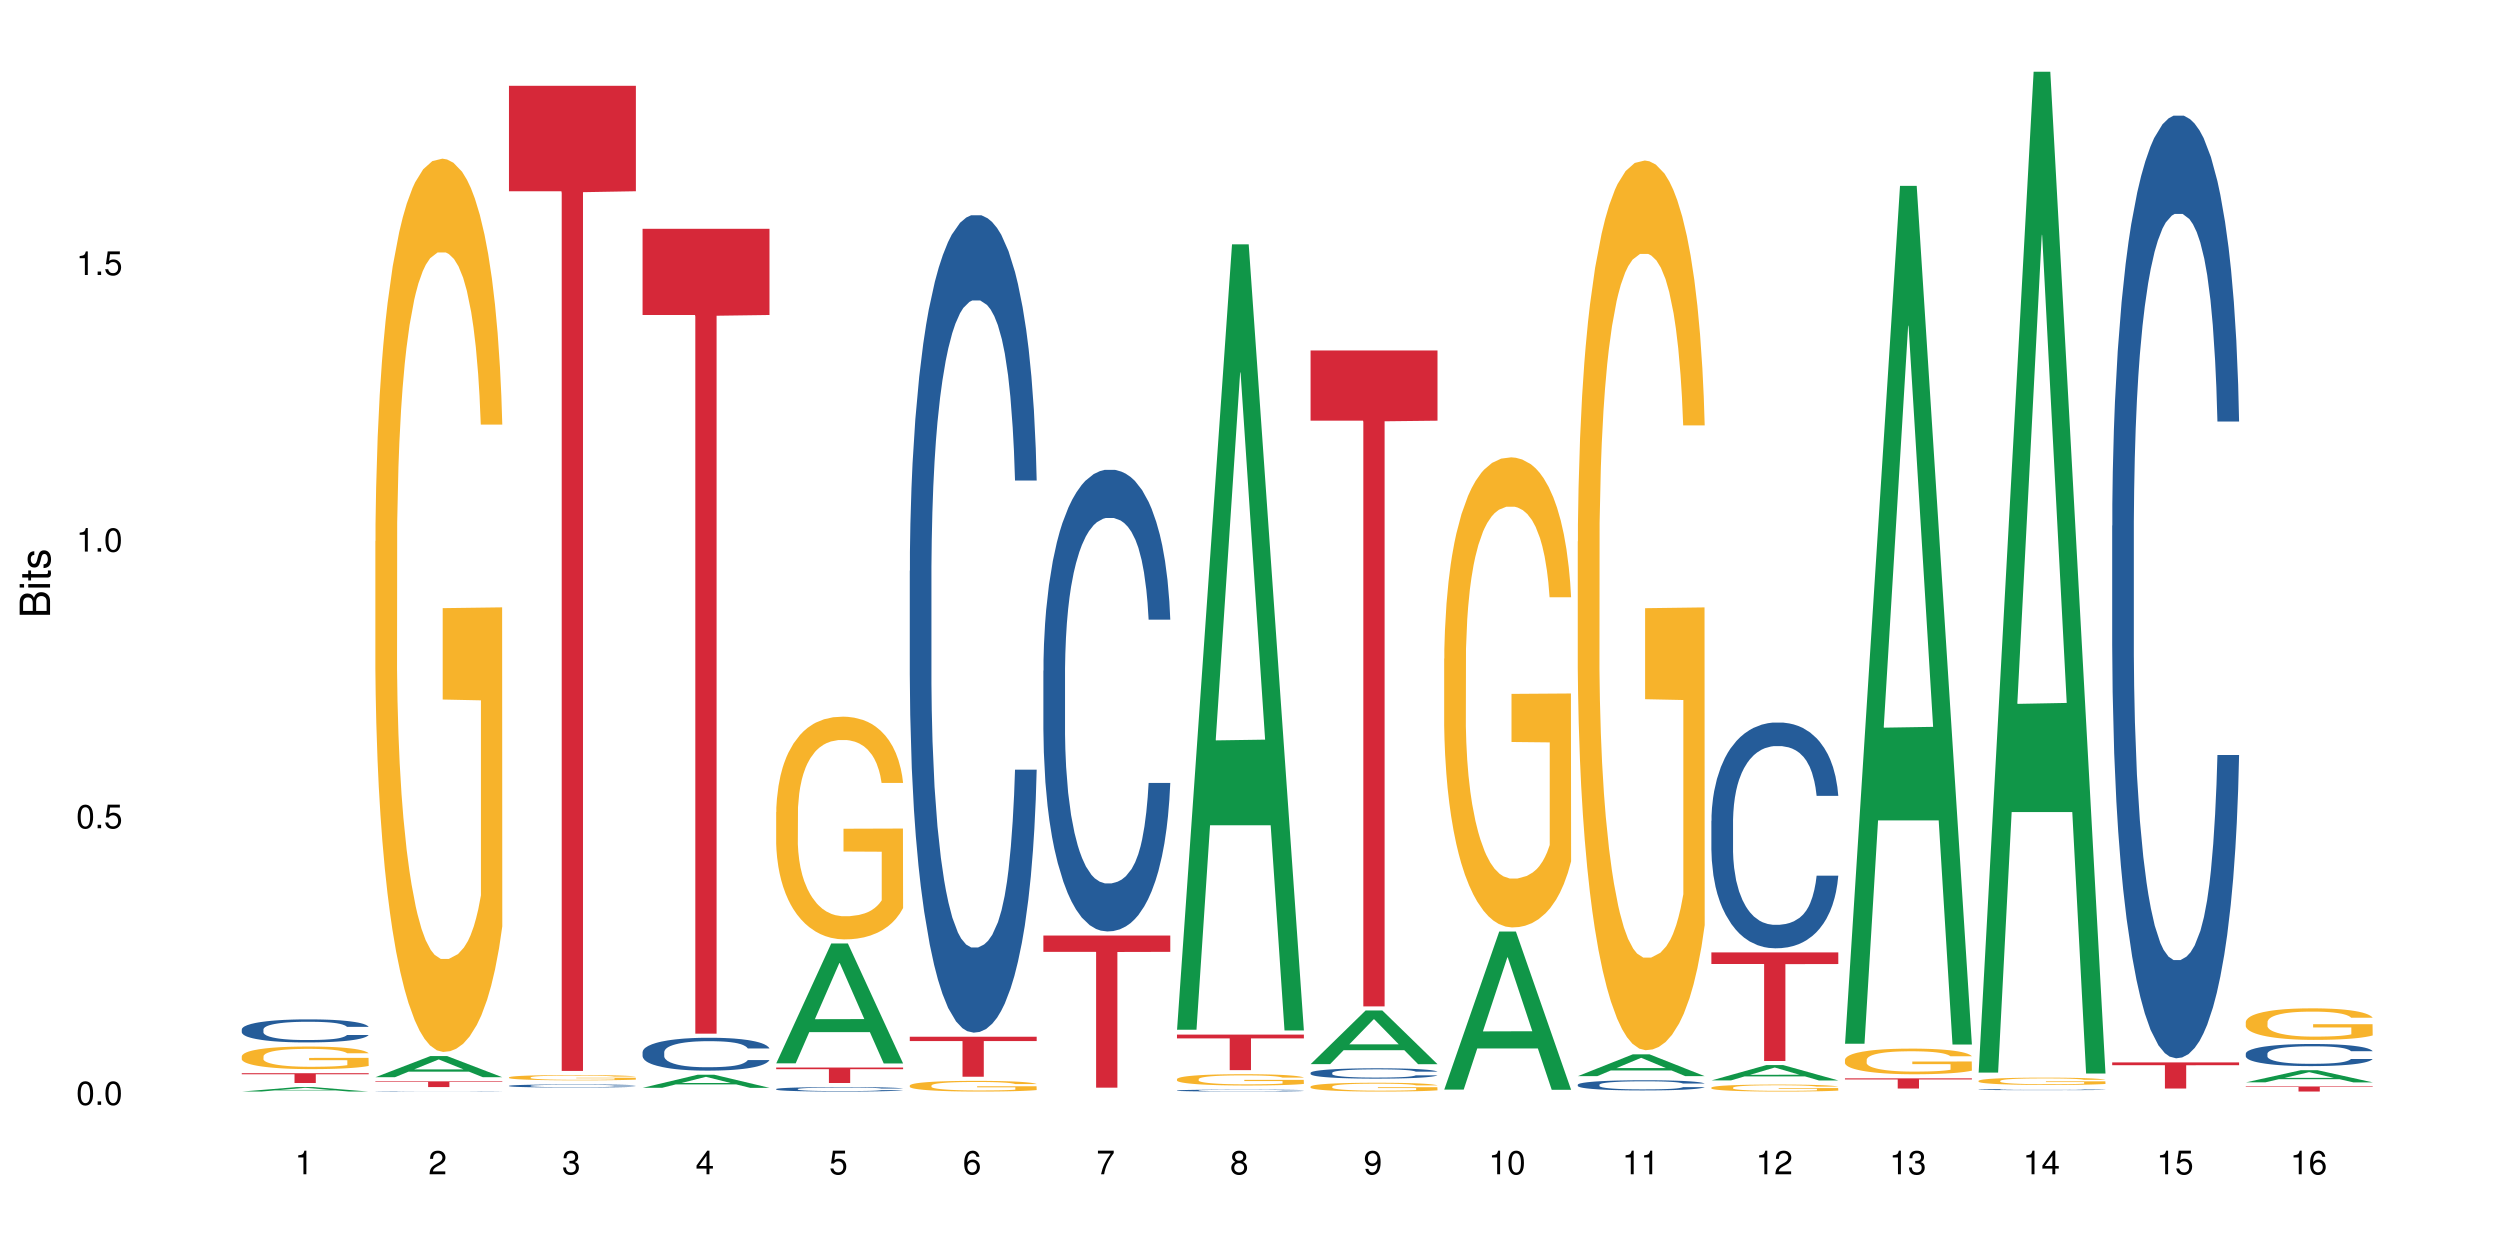 <?xml version="1.0" encoding="UTF-8"?>
<svg xmlns="http://www.w3.org/2000/svg" xmlns:xlink="http://www.w3.org/1999/xlink" width="720pt" height="360pt" viewBox="0 0 720 360" version="1.1">
<defs>
<g>
<symbol overflow="visible" id="glyph0-0">
<path style="stroke:none;" d=""/>
</symbol>
<symbol overflow="visible" id="glyph0-1">
<path style="stroke:none;" d="M 2.641 -6.797 C 2 -6.797 1.422 -6.531 1.078 -6.047 C 0.641 -5.453 0.406 -4.547 0.406 -3.297 C 0.406 -1 1.188 0.219 2.641 0.219 C 4.078 0.219 4.859 -1 4.859 -3.234 C 4.859 -4.562 4.656 -5.438 4.203 -6.047 C 3.844 -6.531 3.281 -6.797 2.641 -6.797 Z M 2.641 -6.047 C 3.547 -6.047 4 -5.125 4 -3.312 C 4 -1.375 3.562 -0.484 2.625 -0.484 C 1.734 -0.484 1.281 -1.422 1.281 -3.281 C 1.281 -5.141 1.734 -6.047 2.641 -6.047 Z M 2.641 -6.047 "/>
</symbol>
<symbol overflow="visible" id="glyph0-2">
<path style="stroke:none;" d="M 1.828 -1 L 0.828 -1 L 0.828 0 L 1.828 0 Z M 1.828 -1 "/>
</symbol>
<symbol overflow="visible" id="glyph0-3">
<path style="stroke:none;" d="M 4.562 -6.797 L 1.062 -6.797 L 0.547 -3.094 L 1.328 -3.094 C 1.719 -3.562 2.047 -3.734 2.578 -3.734 C 3.484 -3.734 4.062 -3.109 4.062 -2.094 C 4.062 -1.125 3.484 -0.531 2.578 -0.531 C 1.828 -0.531 1.375 -0.906 1.188 -1.672 L 0.328 -1.672 C 0.453 -1.109 0.547 -0.844 0.75 -0.594 C 1.125 -0.078 1.828 0.219 2.594 0.219 C 3.969 0.219 4.922 -0.781 4.922 -2.219 C 4.922 -3.562 4.031 -4.484 2.719 -4.484 C 2.25 -4.484 1.859 -4.359 1.469 -4.062 L 1.734 -5.969 L 4.562 -5.969 Z M 4.562 -6.797 "/>
</symbol>
<symbol overflow="visible" id="glyph0-4">
<path style="stroke:none;" d="M 2.484 -4.844 L 2.484 0 L 3.328 0 L 3.328 -6.797 L 2.766 -6.797 C 2.469 -5.75 2.281 -5.609 0.984 -5.453 L 0.984 -4.844 Z M 2.484 -4.844 "/>
</symbol>
<symbol overflow="visible" id="glyph0-5">
<path style="stroke:none;" d="M 4.859 -0.828 L 1.281 -0.828 C 1.359 -1.391 1.672 -1.75 2.5 -2.234 L 3.469 -2.75 C 4.406 -3.266 4.906 -3.969 4.906 -4.812 C 4.906 -5.375 4.672 -5.906 4.266 -6.266 C 3.859 -6.625 3.375 -6.797 2.719 -6.797 C 1.859 -6.797 1.219 -6.5 0.844 -5.922 C 0.609 -5.562 0.5 -5.125 0.484 -4.438 L 1.328 -4.438 C 1.359 -4.906 1.406 -5.188 1.531 -5.406 C 1.75 -5.812 2.188 -6.062 2.703 -6.062 C 3.469 -6.062 4.031 -5.516 4.031 -4.781 C 4.031 -4.25 3.719 -3.797 3.125 -3.438 L 2.234 -2.938 C 0.812 -2.141 0.406 -1.5 0.328 0 L 4.859 0 Z M 4.859 -0.828 "/>
</symbol>
<symbol overflow="visible" id="glyph0-6">
<path style="stroke:none;" d="M 2.125 -3.125 L 2.578 -3.125 C 3.516 -3.125 3.984 -2.703 3.984 -1.891 C 3.984 -1.031 3.469 -0.531 2.578 -0.531 C 1.656 -0.531 1.203 -0.984 1.156 -1.969 L 0.312 -1.969 C 0.344 -1.422 0.438 -1.078 0.609 -0.766 C 0.953 -0.109 1.625 0.219 2.547 0.219 C 3.953 0.219 4.859 -0.609 4.859 -1.906 C 4.859 -2.766 4.516 -3.25 3.703 -3.516 C 4.344 -3.766 4.656 -4.25 4.656 -4.938 C 4.656 -6.109 3.875 -6.797 2.578 -6.797 C 1.203 -6.797 0.484 -6.047 0.453 -4.609 L 1.297 -4.609 C 1.312 -5.016 1.344 -5.25 1.453 -5.453 C 1.641 -5.828 2.062 -6.062 2.594 -6.062 C 3.344 -6.062 3.797 -5.625 3.797 -4.906 C 3.797 -4.422 3.609 -4.141 3.25 -3.984 C 3.016 -3.891 2.719 -3.844 2.125 -3.844 Z M 2.125 -3.125 "/>
</symbol>
<symbol overflow="visible" id="glyph0-7">
<path style="stroke:none;" d="M 3.141 -1.625 L 3.141 0 L 3.984 0 L 3.984 -1.625 L 4.984 -1.625 L 4.984 -2.391 L 3.984 -2.391 L 3.984 -6.797 L 3.359 -6.797 L 0.266 -2.516 L 0.266 -1.625 Z M 3.141 -2.391 L 1 -2.391 L 3.141 -5.359 Z M 3.141 -2.391 "/>
</symbol>
<symbol overflow="visible" id="glyph0-8">
<path style="stroke:none;" d="M 4.781 -5.031 C 4.609 -6.141 3.891 -6.797 2.844 -6.797 C 2.094 -6.797 1.422 -6.438 1.031 -5.828 C 0.609 -5.172 0.406 -4.344 0.406 -3.094 C 0.406 -1.953 0.578 -1.234 0.984 -0.625 C 1.359 -0.078 1.953 0.219 2.703 0.219 C 3.984 0.219 4.922 -0.734 4.922 -2.078 C 4.922 -3.344 4.062 -4.234 2.844 -4.234 C 2.172 -4.234 1.641 -3.969 1.281 -3.469 C 1.281 -5.125 1.828 -6.047 2.797 -6.047 C 3.391 -6.047 3.797 -5.672 3.938 -5.031 Z M 2.734 -3.484 C 3.547 -3.484 4.062 -2.922 4.062 -2 C 4.062 -1.156 3.484 -0.531 2.703 -0.531 C 1.922 -0.531 1.328 -1.188 1.328 -2.047 C 1.328 -2.891 1.906 -3.484 2.734 -3.484 Z M 2.734 -3.484 "/>
</symbol>
<symbol overflow="visible" id="glyph0-9">
<path style="stroke:none;" d="M 4.984 -6.797 L 0.438 -6.797 L 0.438 -5.969 L 4.109 -5.969 C 2.5 -3.656 1.828 -2.234 1.328 0 L 2.219 0 C 2.594 -2.172 3.453 -4.047 4.984 -6.094 Z M 4.984 -6.797 "/>
</symbol>
<symbol overflow="visible" id="glyph0-10">
<path style="stroke:none;" d="M 3.75 -3.578 C 4.453 -4 4.688 -4.344 4.688 -4.984 C 4.688 -6.047 3.844 -6.797 2.641 -6.797 C 1.438 -6.797 0.594 -6.047 0.594 -4.984 C 0.594 -4.359 0.828 -4.016 1.516 -3.578 C 0.734 -3.203 0.359 -2.641 0.359 -1.891 C 0.359 -0.641 1.297 0.219 2.641 0.219 C 3.984 0.219 4.922 -0.641 4.922 -1.875 C 4.922 -2.641 4.531 -3.203 3.75 -3.578 Z M 2.641 -6.047 C 3.359 -6.047 3.812 -5.625 3.812 -4.969 C 3.812 -4.344 3.344 -3.922 2.641 -3.922 C 1.922 -3.922 1.453 -4.344 1.453 -4.984 C 1.453 -5.625 1.922 -6.047 2.641 -6.047 Z M 2.641 -3.203 C 3.484 -3.203 4.062 -2.672 4.062 -1.875 C 4.062 -1.062 3.484 -0.531 2.625 -0.531 C 1.797 -0.531 1.219 -1.078 1.219 -1.875 C 1.219 -2.672 1.797 -3.203 2.641 -3.203 Z M 2.641 -3.203 "/>
</symbol>
<symbol overflow="visible" id="glyph0-11">
<path style="stroke:none;" d="M 0.516 -1.547 C 0.672 -0.438 1.406 0.219 2.438 0.219 C 3.188 0.219 3.859 -0.141 4.266 -0.75 C 4.688 -1.406 4.891 -2.25 4.891 -3.484 C 4.891 -4.625 4.703 -5.359 4.312 -5.953 C 3.938 -6.5 3.344 -6.797 2.594 -6.797 C 1.297 -6.797 0.359 -5.844 0.359 -4.516 C 0.359 -3.25 1.234 -2.344 2.453 -2.344 C 3.094 -2.344 3.562 -2.578 4.016 -3.109 C 4 -1.453 3.469 -0.531 2.5 -0.531 C 1.906 -0.531 1.484 -0.906 1.359 -1.547 Z M 2.578 -6.062 C 3.375 -6.062 3.969 -5.406 3.969 -4.531 C 3.969 -3.688 3.375 -3.094 2.547 -3.094 C 1.734 -3.094 1.234 -3.672 1.234 -4.578 C 1.234 -5.438 1.797 -6.062 2.578 -6.062 Z M 2.578 -6.062 "/>
</symbol>
<symbol overflow="visible" id="glyph1-0">
<path style="stroke:none;" d=""/>
</symbol>
<symbol overflow="visible" id="glyph1-1">
<path style="stroke:none;" d="M 0 -0.953 L 0 -4.891 C 0 -5.719 -0.234 -6.344 -0.734 -6.797 C -1.188 -7.234 -1.812 -7.469 -2.5 -7.469 C -3.547 -7.469 -4.188 -7 -4.625 -5.875 C -4.984 -6.672 -5.641 -7.094 -6.531 -7.094 C -7.156 -7.094 -7.734 -6.859 -8.141 -6.391 C -8.562 -5.938 -8.75 -5.344 -8.75 -4.5 L -8.75 -0.953 Z M -4.984 -2.062 L -7.766 -2.062 L -7.766 -4.219 C -7.766 -4.844 -7.688 -5.203 -7.453 -5.5 C -7.219 -5.812 -6.859 -5.969 -6.375 -5.969 C -5.906 -5.969 -5.531 -5.812 -5.297 -5.5 C -5.062 -5.203 -4.984 -4.844 -4.984 -4.219 Z M -0.984 -2.062 L -4 -2.062 L -4 -4.781 C -4 -5.328 -3.859 -5.688 -3.578 -5.953 C -3.297 -6.219 -2.922 -6.359 -2.484 -6.359 C -2.062 -6.359 -1.688 -6.219 -1.406 -5.953 C -1.109 -5.688 -0.984 -5.328 -0.984 -4.781 Z M -0.984 -2.062 "/>
</symbol>
<symbol overflow="visible" id="glyph1-2">
<path style="stroke:none;" d="M -6.281 -1.797 L -6.281 -0.797 L 0 -0.797 L 0 -1.797 Z M -8.75 -1.797 L -8.75 -0.797 L -7.484 -0.797 L -7.484 -1.797 Z M -8.75 -1.797 "/>
</symbol>
<symbol overflow="visible" id="glyph1-3">
<path style="stroke:none;" d="M -6.281 -3.047 L -6.281 -2.016 L -8.016 -2.016 L -8.016 -1.016 L -6.281 -1.016 L -6.281 -0.172 L -5.469 -0.172 L -5.469 -1.016 L -0.719 -1.016 C -0.078 -1.016 0.281 -1.453 0.281 -2.234 C 0.281 -2.469 0.25 -2.719 0.188 -3.047 L -0.641 -3.047 C -0.609 -2.922 -0.594 -2.766 -0.594 -2.562 C -0.594 -2.141 -0.719 -2.016 -1.156 -2.016 L -5.469 -2.016 L -5.469 -3.047 Z M -6.281 -3.047 "/>
</symbol>
<symbol overflow="visible" id="glyph1-4">
<path style="stroke:none;" d="M -4.531 -5.25 C -5.766 -5.25 -6.469 -4.422 -6.469 -2.969 C -6.469 -1.516 -5.719 -0.562 -4.547 -0.562 C -3.562 -0.562 -3.094 -1.062 -2.734 -2.562 L -2.516 -3.484 C -2.344 -4.188 -2.094 -4.469 -1.625 -4.469 C -1.047 -4.469 -0.641 -3.875 -0.641 -3 C -0.641 -2.453 -0.797 -2 -1.062 -1.75 C -1.25 -1.594 -1.422 -1.531 -1.875 -1.469 L -1.875 -0.406 C -0.422 -0.453 0.281 -1.266 0.281 -2.922 C 0.281 -4.5 -0.5 -5.516 -1.719 -5.516 C -2.656 -5.516 -3.172 -4.984 -3.469 -3.734 L -3.703 -2.766 C -3.891 -1.953 -4.156 -1.609 -4.594 -1.609 C -5.172 -1.609 -5.547 -2.125 -5.547 -2.938 C -5.547 -3.75 -5.203 -4.172 -4.531 -4.203 Z M -4.531 -5.25 "/>
</symbol>
</g>
</defs>
<g id="surface94407">
<rect x="0" y="0" width="720" height="360" style="fill:rgb(100%,100%,100%);fill-opacity:1;stroke:none;"/>
<path style=" stroke:none;fill-rule:nonzero;fill:rgb(6.275%,58.824%,28.235%);fill-opacity:1;" d="M 69.629 314.371 L 69.668 314.367 L 85.484 313.078 L 90.289 313.078 L 106.184 314.371 L 100.598 314.371 L 96.613 314.035 L 79.156 314.035 L 75.254 314.371 L 69.629 314.371 L 80.836 313.895 L 95.012 313.895 L 87.945 313.289 L 87.867 313.289 L 87.789 313.293 L 80.797 313.895 L 80.836 313.895 Z M 69.629 314.371 "/>
<path style=" stroke:none;fill-rule:nonzero;fill:rgb(14.51%,36.078%,60%);fill-opacity:1;" d="M 69.629 296.469 L 69.676 296.465 L 69.676 296.316 L 69.809 296.086 L 70.121 295.797 L 70.434 295.598 L 71.234 295.238 L 72.348 294.891 L 73.508 294.625 L 74.355 294.469 L 75.113 294.348 L 76.852 294.121 L 77.965 294.008 L 79.168 293.902 L 80.641 293.801 L 81.711 293.738 L 84.117 293.641 L 85.898 293.598 L 87.281 293.582 L 90.27 293.582 L 92.051 293.605 L 93.344 293.637 L 94.77 293.684 L 95.973 293.738 L 98.07 293.871 L 99.941 294.043 L 100.789 294.141 L 102.125 294.328 L 103.152 294.508 L 103.863 294.668 L 104.668 294.891 L 105.379 295.164 L 105.914 295.473 L 106.184 295.734 L 99.941 295.734 L 99.629 295.492 L 99.273 295.305 L 98.605 295.055 L 97.938 294.879 L 97 294.703 L 96.152 294.59 L 94.992 294.473 L 93.969 294.402 L 92.898 294.348 L 91.875 294.309 L 89.91 294.273 L 87.637 294.273 L 86.793 294.285 L 85.055 294.332 L 84.117 294.375 L 82.781 294.461 L 81.844 294.539 L 80.73 294.66 L 79.973 294.766 L 79.035 294.922 L 78.367 295.062 L 77.609 295.262 L 77.164 295.414 L 76.762 295.582 L 76.406 295.785 L 76.137 295.996 L 75.961 296.223 L 75.871 296.438 L 75.871 297.379 L 75.961 297.598 L 76.184 297.852 L 76.762 298.223 L 77.609 298.547 L 78.59 298.801 L 79.527 298.98 L 80.059 299.066 L 80.773 299.164 L 81.887 299.285 L 83.492 299.406 L 84.43 299.457 L 85.855 299.504 L 87.328 299.527 L 89.289 299.527 L 91.027 299.504 L 92.184 299.473 L 93.391 299.426 L 95.039 299.32 L 96.062 299.227 L 96.953 299.109 L 97.625 298.996 L 98.07 298.898 L 98.738 298.707 L 99.273 298.504 L 99.676 298.289 L 99.941 298.082 L 106.184 298.082 L 105.914 298.328 L 105.516 298.562 L 105.113 298.738 L 104.488 298.953 L 103.773 299.141 L 102.75 299.352 L 101.902 299.492 L 100.789 299.645 L 99.762 299.758 L 98.648 299.863 L 97 299.984 L 95.93 300.043 L 94.77 300.098 L 93.391 300.148 L 91.648 300.191 L 89.777 300.215 L 88.039 300.219 L 86.168 300.207 L 84.785 300.184 L 82.957 300.129 L 80.684 300.02 L 79.035 299.906 L 77.742 299.789 L 76.629 299.668 L 75.379 299.504 L 73.773 299.238 L 72.793 299.031 L 72.125 298.859 L 71.367 298.625 L 70.832 298.41 L 70.207 298.07 L 69.762 297.641 L 69.629 297.309 Z M 69.629 296.469 "/>
<path style=" stroke:none;fill-rule:nonzero;fill:rgb(96.863%,70.196%,16.863%);fill-opacity:1;" d="M 69.629 304.188 L 69.676 304.18 L 69.676 304.062 L 69.852 303.797 L 70.297 303.426 L 70.879 303.125 L 71.5 302.887 L 71.902 302.762 L 72.57 302.582 L 73.152 302.453 L 74.621 302.184 L 76.496 301.934 L 77.52 301.828 L 78.68 301.727 L 80.328 301.613 L 81.086 301.57 L 83.402 301.477 L 86.035 301.418 L 88.93 301.398 L 90.27 301.406 L 92.098 301.43 L 94.594 301.496 L 96.02 301.555 L 97.133 301.613 L 98.293 301.691 L 99.719 301.809 L 101.055 301.953 L 102.125 302.094 L 103.195 302.273 L 104.086 302.465 L 104.844 302.672 L 105.516 302.922 L 105.914 303.129 L 106.184 303.336 L 99.984 303.336 L 99.629 303.129 L 99.227 302.969 L 98.559 302.773 L 97.891 302.629 L 97.223 302.516 L 95.973 302.363 L 94.906 302.266 L 93.566 302.184 L 92.273 302.129 L 90.805 302.094 L 89.91 302.082 L 87.551 302.082 L 85.41 302.125 L 84.16 302.172 L 83.27 302.219 L 82.023 302.309 L 81.266 302.379 L 80.816 302.43 L 79.48 302.613 L 78.59 302.777 L 78.098 302.891 L 77.477 303.07 L 77.027 303.23 L 76.539 303.469 L 76.27 303.648 L 75.914 304.051 L 75.871 305.121 L 76.004 305.348 L 76.27 305.59 L 76.629 305.805 L 77.164 306.031 L 77.699 306.203 L 78.633 306.434 L 79.438 306.59 L 80.059 306.691 L 81.266 306.852 L 81.754 306.902 L 82.914 307.012 L 84.117 307.094 L 85.59 307.164 L 86.703 307.203 L 88.484 307.23 L 90.758 307.23 L 93.434 307.195 L 95.129 307.148 L 96.285 307.102 L 97.043 307.059 L 97.98 306.992 L 98.648 306.934 L 99.273 306.867 L 100.031 306.766 L 100.031 305.348 L 89.02 305.34 L 89.02 304.676 L 106.137 304.668 L 106.184 306.992 L 105.246 307.152 L 104.086 307.309 L 102.973 307.426 L 101.812 307.527 L 100.164 307.641 L 98.828 307.711 L 96.777 307.797 L 94.906 307.848 L 92.941 307.887 L 91.203 307.902 L 89.152 307.91 L 87.328 307.898 L 85.363 307.859 L 83.805 307.812 L 82.379 307.754 L 80.953 307.676 L 79.168 307.551 L 78.012 307.449 L 76.805 307.324 L 75.602 307.176 L 74.531 307.016 L 73.82 306.891 L 73.105 306.75 L 72.348 306.57 L 71.637 306.367 L 71.102 306.184 L 70.609 305.977 L 70.254 305.781 L 69.898 305.512 L 69.719 305.301 L 69.629 305.113 Z M 69.629 304.188 "/>
<path style=" stroke:none;fill-rule:nonzero;fill:rgb(83.922%,15.686%,22.353%);fill-opacity:1;" d="M 69.629 309.09 L 106.184 309.09 L 106.184 309.391 L 90.949 309.391 L 90.949 311.898 L 84.82 311.898 L 84.82 309.395 L 84.73 309.391 L 69.629 309.391 Z M 69.629 309.09 "/>
<path style=" stroke:none;fill-rule:nonzero;fill:rgb(6.275%,58.824%,28.235%);fill-opacity:1;" d="M 108.105 310.238 L 108.145 310.23 L 123.961 304.145 L 128.766 304.145 L 144.66 310.242 L 139.074 310.242 L 135.09 308.648 L 117.637 308.648 L 113.73 310.238 L 108.105 310.238 L 119.312 307.992 L 133.492 307.984 L 126.422 305.141 L 126.344 305.133 L 126.266 305.152 L 119.273 307.984 L 119.312 307.992 Z M 108.105 310.238 "/>
<path style=" stroke:none;fill-rule:nonzero;fill:rgb(14.51%,36.078%,60%);fill-opacity:1;" d="M 108.105 314.301 L 108.152 314.301 L 108.152 314.297 L 108.285 314.293 L 108.91 314.285 L 109.711 314.277 L 110.824 314.27 L 111.984 314.266 L 112.832 314.262 L 113.59 314.262 L 115.328 314.258 L 116.441 314.254 L 117.645 314.254 L 119.117 314.25 L 120.188 314.25 L 122.594 314.246 L 131.82 314.246 L 133.246 314.25 L 134.453 314.25 L 136.547 314.254 L 138.418 314.254 L 139.266 314.258 L 140.602 314.262 L 141.629 314.266 L 142.34 314.266 L 143.145 314.27 L 143.855 314.277 L 144.391 314.281 L 144.66 314.285 L 138.418 314.285 L 138.105 314.281 L 137.75 314.277 L 136.414 314.27 L 135.477 314.266 L 134.629 314.266 L 133.469 314.262 L 130.352 314.262 L 128.391 314.258 L 125.27 314.258 L 123.531 314.262 L 121.258 314.262 L 120.32 314.266 L 119.207 314.266 L 118.449 314.27 L 117.512 314.273 L 116.844 314.273 L 116.086 314.277 L 115.641 314.281 L 115.238 314.285 L 114.883 314.289 L 114.613 314.293 L 114.438 314.297 L 114.348 314.301 L 114.348 314.316 L 114.438 314.32 L 114.66 314.328 L 115.238 314.332 L 116.086 314.34 L 117.066 314.344 L 118.004 314.348 L 118.539 314.348 L 119.25 314.352 L 120.363 314.352 L 121.969 314.355 L 124.332 314.355 L 125.805 314.359 L 127.766 314.359 L 129.504 314.355 L 133.516 314.355 L 134.539 314.352 L 135.434 314.352 L 136.102 314.348 L 136.547 314.348 L 137.215 314.344 L 137.75 314.34 L 138.152 314.336 L 138.418 314.332 L 144.66 314.332 L 144.391 314.336 L 143.992 314.34 L 143.59 314.344 L 142.965 314.348 L 142.254 314.352 L 141.227 314.355 L 140.379 314.355 L 139.266 314.359 L 138.242 314.363 L 137.125 314.363 L 135.477 314.367 L 133.246 314.367 L 131.867 314.371 L 123.262 314.371 L 121.434 314.367 L 119.16 314.367 L 117.512 314.363 L 116.219 314.363 L 115.105 314.359 L 113.855 314.355 L 112.254 314.352 L 111.27 314.348 L 110.602 314.344 L 109.844 314.34 L 109.309 314.336 L 108.688 314.332 L 108.238 314.324 L 108.105 314.316 Z M 108.105 314.301 "/>
<path style=" stroke:none;fill-rule:nonzero;fill:rgb(96.863%,70.196%,16.863%);fill-opacity:1;" d="M 108.105 155.883 L 108.152 155.648 L 108.152 150.949 L 108.328 140.375 L 108.773 125.809 L 109.355 113.828 L 109.98 104.43 L 110.379 99.492 L 111.047 92.445 L 111.629 87.277 L 113.098 76.703 L 114.973 66.836 L 115.996 62.605 L 117.156 58.613 L 118.805 54.148 L 119.562 52.504 L 121.879 48.746 L 124.512 46.395 L 127.406 45.691 L 128.746 45.926 L 130.574 46.863 L 133.07 49.449 L 134.496 51.797 L 135.609 54.148 L 136.77 57.203 L 138.195 61.902 L 139.531 67.539 L 140.602 73.18 L 141.672 80.227 L 142.562 87.746 L 143.32 95.969 L 143.992 105.836 L 144.391 114.062 L 144.66 122.285 L 138.465 122.285 L 138.105 114.062 L 137.707 107.719 L 137.035 99.965 L 136.367 94.324 L 135.699 89.859 L 134.453 83.754 L 133.383 79.992 L 132.043 76.703 L 130.75 74.59 L 129.281 73.18 L 128.391 72.711 L 126.027 72.711 L 123.887 74.355 L 122.637 76.234 L 121.746 78.113 L 120.5 81.637 L 119.742 84.457 L 119.297 86.336 L 117.957 93.621 L 117.066 100.199 L 116.574 104.664 L 115.953 111.711 L 115.508 118.055 L 115.016 127.453 L 114.75 134.504 L 114.391 150.48 L 114.348 192.77 L 114.48 201.699 L 114.75 211.332 L 115.105 219.789 L 115.641 228.719 L 116.176 235.531 L 117.109 244.695 L 117.914 250.805 L 118.539 254.797 L 119.742 261.141 L 120.23 263.258 L 121.391 267.484 L 122.594 270.773 L 124.066 273.594 L 125.18 275.004 L 126.961 276.18 L 129.234 276.18 L 131.91 274.77 L 133.605 272.891 L 134.762 271.012 L 135.52 269.363 L 136.457 266.781 L 137.125 264.43 L 137.75 261.848 L 138.508 257.852 L 138.508 201.699 L 127.496 201.465 L 127.496 175.148 L 144.613 174.914 L 144.66 266.781 L 143.723 273.125 L 142.562 279.234 L 141.449 283.934 L 140.289 287.926 L 138.641 292.391 L 137.305 295.211 L 135.254 298.5 L 133.383 300.613 L 131.422 302.023 L 129.68 302.73 L 127.633 302.965 L 125.805 302.492 L 123.844 301.082 L 122.281 299.203 L 120.855 296.855 L 119.43 293.801 L 117.645 288.867 L 116.488 284.871 L 115.285 279.938 L 114.078 274.062 L 113.012 267.719 L 112.297 262.785 L 111.582 257.148 L 110.824 250.098 L 110.113 242.109 L 109.578 234.828 L 109.086 226.605 L 108.73 218.852 L 108.375 208.277 L 108.195 199.82 L 108.105 192.535 Z M 108.105 155.883 "/>
<path style=" stroke:none;fill-rule:nonzero;fill:rgb(83.922%,15.686%,22.353%);fill-opacity:1;" d="M 108.105 311.422 L 144.66 311.422 L 144.66 311.598 L 129.426 311.598 L 129.426 313.066 L 123.297 313.066 L 123.297 311.602 L 123.207 311.598 L 108.105 311.598 Z M 108.105 311.422 "/>
<path style=" stroke:none;fill-rule:nonzero;fill:rgb(14.51%,36.078%,60%);fill-opacity:1;" d="M 146.582 312.707 L 146.629 312.707 L 146.629 312.688 L 146.762 312.656 L 147.074 312.617 L 147.387 312.59 L 148.188 312.543 L 149.301 312.496 L 150.461 312.461 L 151.309 312.441 L 152.066 312.422 L 153.805 312.395 L 154.918 312.379 L 156.121 312.363 L 157.594 312.352 L 158.664 312.344 L 161.07 312.328 L 162.855 312.324 L 164.234 312.32 L 167.223 312.32 L 169.004 312.324 L 170.297 312.328 L 171.727 312.336 L 172.93 312.344 L 175.023 312.359 L 176.895 312.383 L 177.742 312.395 L 179.078 312.422 L 180.105 312.445 L 180.82 312.465 L 181.621 312.496 L 182.336 312.531 L 182.867 312.574 L 183.137 312.609 L 176.895 312.609 L 176.582 312.578 L 176.227 312.551 L 175.559 312.52 L 174.891 312.496 L 173.953 312.473 L 173.105 312.457 L 171.949 312.441 L 170.922 312.43 L 169.852 312.422 L 168.828 312.418 L 166.867 312.414 L 163.746 312.414 L 162.008 312.422 L 161.07 312.426 L 159.734 312.438 L 158.797 312.449 L 157.684 312.465 L 156.926 312.48 L 155.988 312.5 L 155.32 312.52 L 154.562 312.547 L 154.117 312.566 L 153.715 312.59 L 153.359 312.617 L 153.09 312.645 L 152.914 312.676 L 152.824 312.703 L 152.824 312.828 L 152.914 312.859 L 153.137 312.891 L 153.715 312.941 L 154.562 312.984 L 155.543 313.02 L 156.48 313.043 L 157.016 313.055 L 157.727 313.066 L 158.844 313.082 L 160.445 313.102 L 161.383 313.105 L 162.809 313.113 L 164.281 313.117 L 166.242 313.117 L 167.98 313.113 L 169.141 313.109 L 170.344 313.102 L 171.992 313.09 L 173.016 313.074 L 173.91 313.059 L 174.578 313.043 L 175.023 313.031 L 175.691 313.008 L 176.227 312.98 L 176.629 312.949 L 176.895 312.922 L 183.137 312.922 L 182.867 312.957 L 182.469 312.988 L 182.066 313.012 L 181.441 313.039 L 180.73 313.062 L 179.703 313.094 L 178.855 313.109 L 177.742 313.133 L 176.719 313.148 L 175.602 313.16 L 173.953 313.176 L 172.883 313.184 L 171.727 313.191 L 170.344 313.199 L 168.605 313.203 L 166.73 313.207 L 163.121 313.207 L 161.738 313.203 L 159.91 313.195 L 157.637 313.18 L 155.988 313.168 L 154.695 313.152 L 153.582 313.133 L 152.332 313.113 L 150.73 313.078 L 149.75 313.051 L 149.078 313.027 L 148.32 312.996 L 147.785 312.965 L 147.164 312.922 L 146.719 312.863 L 146.582 312.82 Z M 146.582 312.707 "/>
<path style=" stroke:none;fill-rule:nonzero;fill:rgb(96.863%,70.196%,16.863%);fill-opacity:1;" d="M 146.582 310.266 L 146.629 310.266 L 146.629 310.238 L 146.805 310.172 L 147.25 310.086 L 147.832 310.016 L 148.457 309.961 L 148.855 309.93 L 149.523 309.887 L 150.105 309.855 L 151.574 309.793 L 153.449 309.734 L 154.473 309.711 L 155.633 309.688 L 157.281 309.66 L 158.039 309.648 L 160.359 309.629 L 162.988 309.613 L 165.887 309.609 L 167.223 309.609 L 169.051 309.617 L 171.547 309.633 L 172.973 309.645 L 174.086 309.66 L 175.246 309.68 L 176.672 309.707 L 178.012 309.738 L 179.078 309.773 L 180.148 309.816 L 181.043 309.859 L 181.801 309.91 L 182.469 309.969 L 182.867 310.016 L 183.137 310.066 L 176.941 310.066 L 176.582 310.016 L 176.184 309.98 L 175.516 309.934 L 174.844 309.898 L 174.176 309.871 L 172.93 309.836 L 171.859 309.812 L 170.52 309.793 L 169.227 309.781 L 167.758 309.773 L 166.867 309.77 L 164.504 309.77 L 162.363 309.781 L 161.117 309.793 L 160.223 309.801 L 158.977 309.824 L 158.219 309.84 L 157.773 309.852 L 156.434 309.895 L 155.543 309.934 L 155.055 309.961 L 154.43 310.004 L 153.984 310.039 L 153.492 310.098 L 153.227 310.137 L 152.867 310.234 L 152.824 310.484 L 152.957 310.539 L 153.227 310.598 L 153.582 310.648 L 154.117 310.699 L 154.652 310.742 L 155.586 310.793 L 156.391 310.832 L 157.016 310.855 L 158.219 310.895 L 158.707 310.906 L 159.867 310.93 L 161.07 310.949 L 162.543 310.969 L 163.656 310.977 L 165.438 310.98 L 167.711 310.98 L 170.387 310.973 L 172.082 310.961 L 173.242 310.953 L 174 310.941 L 174.934 310.926 L 175.602 310.914 L 176.227 310.898 L 176.984 310.875 L 176.984 310.539 L 165.973 310.539 L 165.973 310.379 L 183.094 310.379 L 183.137 310.926 L 182.199 310.965 L 181.043 311 L 179.926 311.027 L 178.77 311.051 L 177.117 311.078 L 175.781 311.098 L 173.73 311.117 L 171.859 311.129 L 169.898 311.137 L 168.16 311.141 L 164.281 311.141 L 162.32 311.129 L 160.758 311.121 L 159.332 311.105 L 157.906 311.086 L 156.121 311.059 L 154.965 311.035 L 153.762 311.004 L 152.555 310.969 L 151.488 310.934 L 150.773 310.902 L 150.059 310.867 L 149.301 310.828 L 148.59 310.781 L 148.055 310.734 L 147.562 310.688 L 147.207 310.641 L 146.852 310.578 L 146.672 310.527 L 146.582 310.484 Z M 146.582 310.266 "/>
<path style=" stroke:none;fill-rule:nonzero;fill:rgb(83.922%,15.686%,22.353%);fill-opacity:1;" d="M 146.582 24.711 L 183.137 24.711 L 183.137 55.078 L 167.902 55.348 L 167.902 308.43 L 161.773 308.43 L 161.773 55.613 L 161.684 55.078 L 146.582 55.078 Z M 146.582 24.711 "/>
<path style=" stroke:none;fill-rule:nonzero;fill:rgb(6.275%,58.824%,28.235%);fill-opacity:1;" d="M 185.059 313.293 L 185.098 313.289 L 200.914 309.527 L 205.719 309.527 L 221.613 313.297 L 216.027 313.297 L 212.047 312.312 L 194.59 312.312 L 190.684 313.293 L 185.059 313.293 L 196.27 311.906 L 210.445 311.902 L 203.375 310.141 L 203.297 310.141 L 203.219 310.148 L 196.23 311.902 L 196.27 311.906 Z M 185.059 313.293 "/>
<path style=" stroke:none;fill-rule:nonzero;fill:rgb(14.51%,36.078%,60%);fill-opacity:1;" d="M 185.059 303 L 185.105 302.988 L 185.105 302.781 L 185.238 302.453 L 185.551 302.039 L 185.863 301.754 L 186.664 301.242 L 187.781 300.746 L 188.938 300.367 L 189.785 300.141 L 190.543 299.969 L 192.281 299.648 L 193.395 299.484 L 194.602 299.336 L 196.07 299.191 L 197.141 299.102 L 199.547 298.965 L 201.332 298.906 L 202.711 298.879 L 205.699 298.879 L 207.484 298.914 L 208.773 298.957 L 210.203 299.027 L 211.406 299.102 L 213.5 299.293 L 215.371 299.535 L 216.219 299.676 L 217.559 299.941 L 218.582 300.203 L 219.297 300.426 L 220.098 300.746 L 220.812 301.137 L 221.348 301.578 L 221.613 301.949 L 215.371 301.949 L 215.062 301.605 L 214.703 301.336 L 214.035 300.98 L 213.367 300.73 L 212.43 300.48 L 211.582 300.316 L 210.426 300.152 L 209.398 300.047 L 208.328 299.969 L 207.305 299.918 L 205.344 299.863 L 203.07 299.863 L 202.223 299.883 L 200.484 299.953 L 199.547 300.012 L 198.211 300.133 L 197.273 300.246 L 196.16 300.418 L 195.402 300.566 L 194.465 300.793 L 193.797 300.992 L 193.039 301.277 L 192.594 301.492 L 192.191 301.734 L 191.836 302.02 L 191.57 302.324 L 191.391 302.645 L 191.301 302.953 L 191.301 304.297 L 191.391 304.609 L 191.613 304.973 L 192.191 305.5 L 193.039 305.957 L 194.02 306.32 L 194.957 306.582 L 195.492 306.703 L 196.203 306.84 L 197.32 307.016 L 198.922 307.188 L 199.859 307.258 L 201.285 307.324 L 202.758 307.359 L 204.719 307.359 L 206.457 307.324 L 207.617 307.281 L 208.82 307.215 L 210.469 307.066 L 211.496 306.93 L 212.387 306.762 L 213.055 306.598 L 213.5 306.461 L 214.168 306.191 L 214.703 305.898 L 215.105 305.594 L 215.371 305.301 L 221.613 305.301 L 221.348 305.648 L 220.945 305.984 L 220.543 306.234 L 219.918 306.539 L 219.207 306.809 L 218.18 307.109 L 217.336 307.309 L 216.219 307.523 L 215.195 307.691 L 214.078 307.836 L 212.43 308.008 L 211.359 308.098 L 210.203 308.176 L 208.82 308.242 L 207.082 308.305 L 205.211 308.34 L 203.469 308.348 L 201.598 308.328 L 200.215 308.297 L 198.391 308.219 L 196.117 308.062 L 194.465 307.898 L 193.172 307.734 L 192.059 307.559 L 190.812 307.324 L 189.207 306.945 L 188.227 306.652 L 187.555 306.41 L 186.797 306.07 L 186.266 305.77 L 185.641 305.285 L 185.195 304.668 L 185.059 304.191 Z M 185.059 303 "/>
<path style=" stroke:none;fill-rule:nonzero;fill:rgb(83.922%,15.686%,22.353%);fill-opacity:1;" d="M 185.059 65.902 L 221.613 65.902 L 221.613 90.715 L 206.379 90.934 L 206.379 297.699 L 200.25 297.699 L 200.25 91.152 L 200.16 90.715 L 185.059 90.715 Z M 185.059 65.902 "/>
<path style=" stroke:none;fill-rule:nonzero;fill:rgb(6.275%,58.824%,28.235%);fill-opacity:1;" d="M 223.539 306.238 L 223.578 306.207 L 239.391 271.727 L 244.195 271.727 L 260.09 306.27 L 254.504 306.27 L 250.523 297.254 L 233.066 297.254 L 229.16 306.238 L 223.539 306.238 L 234.746 293.523 L 248.922 293.492 L 241.852 277.371 L 241.773 277.336 L 241.695 277.434 L 234.707 293.492 L 234.746 293.523 Z M 223.539 306.238 "/>
<path style=" stroke:none;fill-rule:nonzero;fill:rgb(14.51%,36.078%,60%);fill-opacity:1;" d="M 223.539 313.641 L 223.582 313.641 L 223.582 313.613 L 223.715 313.566 L 224.027 313.512 L 224.34 313.473 L 225.141 313.402 L 226.258 313.336 L 227.414 313.281 L 228.262 313.25 L 229.02 313.227 L 230.758 313.184 L 231.875 313.164 L 233.078 313.141 L 234.547 313.121 L 235.617 313.109 L 238.023 313.09 L 239.809 313.082 L 241.191 313.078 L 244.176 313.078 L 245.961 313.086 L 247.254 313.09 L 248.68 313.098 L 249.883 313.109 L 251.977 313.137 L 253.848 313.168 L 254.695 313.188 L 256.035 313.227 L 257.059 313.262 L 257.773 313.289 L 258.574 313.336 L 259.289 313.387 L 259.824 313.449 L 260.09 313.5 L 253.848 313.5 L 253.539 313.453 L 253.18 313.414 L 252.512 313.367 L 251.844 313.332 L 250.906 313.297 L 250.059 313.277 L 248.902 313.254 L 247.875 313.238 L 246.805 313.227 L 245.781 313.223 L 243.82 313.215 L 240.699 313.215 L 238.961 313.227 L 238.023 313.234 L 236.688 313.25 L 235.75 313.266 L 234.637 313.289 L 233.879 313.309 L 232.941 313.34 L 232.273 313.367 L 231.516 313.406 L 231.07 313.438 L 230.668 313.469 L 230.312 313.508 L 230.047 313.551 L 229.867 313.594 L 229.777 313.637 L 229.777 313.816 L 229.867 313.859 L 230.09 313.91 L 230.668 313.98 L 231.516 314.043 L 232.496 314.094 L 233.434 314.129 L 233.969 314.145 L 234.68 314.164 L 235.797 314.188 L 237.402 314.211 L 238.336 314.223 L 239.762 314.23 L 241.234 314.234 L 243.195 314.234 L 244.934 314.23 L 246.094 314.227 L 247.297 314.215 L 248.945 314.195 L 249.973 314.176 L 250.863 314.156 L 251.531 314.133 L 251.977 314.113 L 252.645 314.078 L 253.18 314.035 L 253.582 313.996 L 253.848 313.957 L 260.09 313.957 L 259.824 314.004 L 259.422 314.047 L 259.02 314.082 L 258.395 314.125 L 257.684 314.16 L 256.656 314.203 L 255.812 314.23 L 254.695 314.258 L 253.672 314.281 L 252.559 314.301 L 250.906 314.324 L 249.836 314.336 L 248.68 314.348 L 247.297 314.355 L 245.559 314.363 L 243.688 314.371 L 241.949 314.371 L 240.074 314.367 L 238.695 314.363 L 236.867 314.352 L 234.594 314.332 L 232.941 314.309 L 231.648 314.285 L 230.535 314.262 L 229.289 314.23 L 227.684 314.18 L 226.703 314.141 L 226.035 314.105 L 225.277 314.059 L 224.742 314.02 L 224.117 313.953 L 223.672 313.867 L 223.539 313.805 Z M 223.539 313.641 "/>
<path style=" stroke:none;fill-rule:nonzero;fill:rgb(96.863%,70.196%,16.863%);fill-opacity:1;" d="M 223.539 233.871 L 223.582 233.812 L 223.582 232.641 L 223.762 230.004 L 224.207 226.371 L 224.785 223.383 L 225.41 221.039 L 225.812 219.812 L 226.48 218.055 L 227.059 216.766 L 228.531 214.129 L 230.402 211.668 L 231.426 210.613 L 232.586 209.617 L 234.234 208.504 L 234.992 208.094 L 237.312 207.156 L 239.941 206.57 L 242.84 206.395 L 244.176 206.453 L 246.004 206.688 L 248.5 207.332 L 249.926 207.918 L 251.043 208.504 L 252.199 209.266 L 253.625 210.438 L 254.965 211.844 L 256.035 213.25 L 257.105 215.008 L 257.996 216.883 L 258.754 218.934 L 259.422 221.391 L 259.824 223.441 L 260.09 225.492 L 253.895 225.492 L 253.539 223.441 L 253.137 221.859 L 252.469 219.93 L 251.801 218.523 L 251.129 217.41 L 249.883 215.887 L 248.812 214.949 L 247.477 214.129 L 246.184 213.602 L 244.711 213.25 L 243.82 213.133 L 241.457 213.133 L 239.316 213.543 L 238.07 214.012 L 237.18 214.48 L 235.93 215.359 L 235.172 216.062 L 234.727 216.531 L 233.391 218.348 L 232.496 219.988 L 232.008 221.098 L 231.383 222.855 L 230.938 224.438 L 230.445 226.781 L 230.18 228.539 L 229.824 232.523 L 229.777 243.07 L 229.91 245.297 L 230.18 247.699 L 230.535 249.809 L 231.07 252.031 L 231.605 253.73 L 232.543 256.016 L 233.344 257.539 L 233.969 258.535 L 235.172 260.117 L 235.664 260.645 L 236.82 261.699 L 238.023 262.52 L 239.496 263.223 L 240.609 263.574 L 242.395 263.867 L 244.668 263.867 L 247.34 263.516 L 249.035 263.047 L 250.195 262.578 L 250.953 262.168 L 251.887 261.523 L 252.559 260.938 L 253.18 260.293 L 253.938 259.297 L 253.938 245.297 L 242.93 245.238 L 242.93 238.676 L 260.047 238.617 L 260.09 261.523 L 259.152 263.105 L 257.996 264.629 L 256.879 265.801 L 255.723 266.797 L 254.074 267.91 L 252.734 268.613 L 250.684 269.434 L 248.812 269.961 L 246.852 270.312 L 245.113 270.488 L 243.062 270.547 L 241.234 270.43 L 239.273 270.078 L 237.711 269.609 L 236.285 269.023 L 234.859 268.262 L 233.078 267.031 L 231.918 266.035 L 230.715 264.805 L 229.512 263.34 L 228.441 261.758 L 227.727 260.527 L 227.016 259.121 L 226.258 257.363 L 225.543 255.371 L 225.008 253.555 L 224.52 251.504 L 224.16 249.574 L 223.805 246.938 L 223.625 244.828 L 223.539 243.012 Z M 223.539 233.871 "/>
<path style=" stroke:none;fill-rule:nonzero;fill:rgb(83.922%,15.686%,22.353%);fill-opacity:1;" d="M 223.539 307.449 L 260.09 307.449 L 260.09 307.926 L 244.855 307.93 L 244.855 311.898 L 238.727 311.898 L 238.727 307.934 L 238.637 307.926 L 223.539 307.926 Z M 223.539 307.449 "/>
<path style=" stroke:none;fill-rule:nonzero;fill:rgb(14.51%,36.078%,60%);fill-opacity:1;" d="M 262.016 164.426 L 262.059 164.211 L 262.059 159.047 L 262.191 150.871 L 262.504 140.543 L 262.816 133.441 L 263.617 120.746 L 264.734 108.48 L 265.891 99.012 L 266.738 93.418 L 267.496 89.113 L 269.234 81.152 L 270.352 77.062 L 271.555 73.406 L 273.023 69.746 L 274.094 67.598 L 276.5 64.152 L 278.285 62.648 L 279.668 62 L 282.652 62 L 284.438 62.863 L 285.73 63.938 L 287.156 65.66 L 288.359 67.598 L 290.453 72.328 L 292.328 78.355 L 293.172 81.797 L 294.512 88.469 L 295.535 94.926 L 296.25 100.52 L 297.051 108.48 L 297.766 118.164 L 298.301 129.137 L 298.566 138.391 L 292.328 138.391 L 292.016 129.781 L 291.656 123.113 L 290.988 114.289 L 290.32 108.051 L 289.383 101.809 L 288.539 97.723 L 287.379 93.633 L 286.352 91.051 L 285.285 89.113 L 284.258 87.824 L 282.297 86.531 L 280.023 86.531 L 279.176 86.961 L 277.438 88.684 L 276.5 90.191 L 275.164 93.203 L 274.227 96 L 273.113 100.305 L 272.355 103.961 L 271.422 109.555 L 270.75 114.504 L 269.992 121.605 L 269.547 126.984 L 269.148 133.012 L 268.789 140.113 L 268.523 147.645 L 268.344 155.605 L 268.254 163.352 L 268.254 196.703 L 268.344 204.449 L 268.566 213.488 L 269.148 226.613 L 269.992 238.02 L 270.973 247.055 L 271.91 253.512 L 272.445 256.523 L 273.16 259.969 L 274.273 264.27 L 275.879 268.574 L 276.812 270.297 L 278.238 272.016 L 279.711 272.879 L 281.672 272.879 L 283.41 272.016 L 284.57 270.941 L 285.773 269.219 L 287.422 265.562 L 288.449 262.117 L 289.34 258.031 L 290.008 253.941 L 290.453 250.5 L 291.121 243.828 L 291.656 236.512 L 292.059 228.98 L 292.328 221.664 L 298.566 221.664 L 298.301 230.273 L 297.898 238.664 L 297.496 244.902 L 296.875 252.438 L 296.16 259.105 L 295.137 266.637 L 294.289 271.586 L 293.172 276.965 L 292.148 281.055 L 291.035 284.711 L 289.383 289.016 L 288.316 291.168 L 287.156 293.105 L 285.773 294.824 L 284.035 296.332 L 282.164 297.191 L 280.426 297.406 L 278.551 296.977 L 277.172 296.117 L 275.344 294.18 L 273.07 290.309 L 271.422 286.219 L 270.129 282.129 L 269.012 277.828 L 267.766 272.016 L 266.16 262.551 L 265.18 255.234 L 264.512 249.207 L 263.754 240.816 L 263.219 233.285 L 262.594 221.234 L 262.148 205.957 L 262.016 194.121 Z M 262.016 164.426 "/>
<path style=" stroke:none;fill-rule:nonzero;fill:rgb(96.863%,70.196%,16.863%);fill-opacity:1;" d="M 262.016 312.609 L 262.059 312.605 L 262.059 312.551 L 262.238 312.422 L 262.684 312.246 L 263.262 312.105 L 263.887 311.992 L 264.289 311.934 L 264.957 311.848 L 265.535 311.785 L 267.008 311.66 L 268.879 311.539 L 269.906 311.488 L 271.062 311.441 L 272.711 311.391 L 273.469 311.367 L 275.789 311.324 L 278.418 311.297 L 281.316 311.289 L 282.652 311.289 L 284.48 311.301 L 286.977 311.332 L 288.402 311.359 L 289.52 311.391 L 290.676 311.426 L 292.105 311.48 L 293.441 311.551 L 294.512 311.617 L 295.582 311.703 L 296.473 311.793 L 297.23 311.891 L 297.898 312.008 L 298.301 312.105 L 298.566 312.207 L 292.371 312.207 L 292.016 312.105 L 291.613 312.031 L 290.945 311.938 L 290.277 311.871 L 289.605 311.816 L 288.359 311.742 L 287.289 311.699 L 285.953 311.66 L 284.66 311.633 L 283.188 311.617 L 282.297 311.609 L 279.934 311.609 L 277.793 311.633 L 276.547 311.652 L 275.656 311.676 L 274.406 311.719 L 273.648 311.754 L 273.203 311.773 L 271.867 311.863 L 270.973 311.941 L 270.484 311.996 L 269.859 312.078 L 269.414 312.156 L 268.922 312.266 L 268.656 312.352 L 268.301 312.543 L 268.254 313.051 L 268.391 313.156 L 268.656 313.273 L 269.012 313.375 L 269.547 313.48 L 270.082 313.562 L 271.02 313.672 L 271.82 313.746 L 272.445 313.793 L 273.648 313.871 L 274.141 313.895 L 275.297 313.945 L 276.5 313.984 L 277.973 314.02 L 279.086 314.035 L 280.871 314.051 L 283.145 314.051 L 285.816 314.031 L 287.512 314.012 L 288.672 313.988 L 289.43 313.969 L 290.363 313.938 L 291.035 313.91 L 291.656 313.879 L 292.414 313.828 L 292.414 313.156 L 281.406 313.152 L 281.406 312.84 L 298.523 312.836 L 298.566 313.938 L 297.633 314.012 L 296.473 314.086 L 295.359 314.141 L 294.199 314.191 L 292.551 314.242 L 291.211 314.277 L 289.16 314.316 L 287.289 314.344 L 285.328 314.359 L 283.59 314.367 L 281.539 314.371 L 279.711 314.363 L 277.75 314.348 L 276.191 314.324 L 274.762 314.297 L 273.336 314.262 L 271.555 314.203 L 270.395 314.152 L 269.191 314.094 L 267.988 314.023 L 266.918 313.949 L 266.203 313.891 L 265.492 313.82 L 264.734 313.738 L 264.02 313.641 L 263.484 313.555 L 262.996 313.457 L 262.637 313.363 L 262.281 313.234 L 262.102 313.133 L 262.016 313.047 Z M 262.016 312.609 "/>
<path style=" stroke:none;fill-rule:nonzero;fill:rgb(83.922%,15.686%,22.353%);fill-opacity:1;" d="M 262.016 298.586 L 298.566 298.586 L 298.566 299.82 L 283.332 299.832 L 283.332 310.109 L 277.203 310.109 L 277.203 299.844 L 277.113 299.82 L 262.016 299.82 Z M 262.016 298.586 "/>
<path style=" stroke:none;fill-rule:nonzero;fill:rgb(14.51%,36.078%,60%);fill-opacity:1;" d="M 300.492 193.164 L 300.535 193.043 L 300.535 190.125 L 300.668 185.508 L 300.98 179.676 L 301.293 175.664 L 302.098 168.496 L 303.211 161.57 L 304.371 156.223 L 305.215 153.062 L 305.973 150.633 L 307.711 146.137 L 308.828 143.828 L 310.031 141.762 L 311.5 139.695 L 312.57 138.48 L 314.98 136.535 L 316.762 135.688 L 318.145 135.32 L 321.129 135.32 L 322.914 135.809 L 324.207 136.414 L 325.633 137.387 L 326.836 138.48 L 328.93 141.152 L 330.805 144.555 L 331.652 146.5 L 332.988 150.27 L 334.012 153.914 L 334.727 157.074 L 335.527 161.57 L 336.242 167.039 L 336.777 173.234 L 337.043 178.461 L 330.805 178.461 L 330.492 173.602 L 330.137 169.832 L 329.465 164.852 L 328.797 161.328 L 327.863 157.801 L 327.016 155.492 L 325.855 153.184 L 324.832 151.727 L 323.762 150.633 L 322.734 149.902 L 320.773 149.176 L 318.5 149.176 L 317.652 149.418 L 315.914 150.391 L 314.98 151.238 L 313.641 152.941 L 312.707 154.52 L 311.59 156.953 L 310.832 159.016 L 309.898 162.176 L 309.227 164.973 L 308.469 168.98 L 308.023 172.02 L 307.625 175.422 L 307.266 179.434 L 307 183.688 L 306.82 188.184 L 306.73 192.555 L 306.73 211.391 L 306.82 215.766 L 307.043 220.871 L 307.625 228.281 L 308.469 234.723 L 309.449 239.828 L 310.387 243.473 L 310.922 245.176 L 311.637 247.117 L 312.75 249.551 L 314.355 251.98 L 315.289 252.953 L 316.719 253.922 L 318.188 254.41 L 320.148 254.41 L 321.887 253.922 L 323.047 253.316 L 324.25 252.344 L 325.898 250.277 L 326.926 248.332 L 327.816 246.023 L 328.484 243.715 L 328.93 241.773 L 329.602 238.004 L 330.137 233.871 L 330.535 229.621 L 330.805 225.488 L 337.043 225.488 L 336.777 230.348 L 336.375 235.09 L 335.973 238.613 L 335.352 242.867 L 334.637 246.633 L 333.613 250.887 L 332.766 253.68 L 331.652 256.719 L 330.625 259.027 L 329.512 261.094 L 327.863 263.523 L 326.793 264.738 L 325.633 265.832 L 324.25 266.805 L 322.512 267.656 L 320.641 268.141 L 318.902 268.262 L 317.027 268.02 L 315.648 267.535 L 313.82 266.441 L 311.547 264.254 L 309.898 261.945 L 308.605 259.637 L 307.488 257.203 L 306.242 253.922 L 304.637 248.578 L 303.656 244.445 L 302.988 241.043 L 302.23 236.305 L 301.695 232.051 L 301.07 225.246 L 300.625 216.617 L 300.492 209.934 Z M 300.492 193.164 "/>
<path style=" stroke:none;fill-rule:nonzero;fill:rgb(83.922%,15.686%,22.353%);fill-opacity:1;" d="M 300.492 269.441 L 337.043 269.441 L 337.043 274.133 L 321.809 274.172 L 321.809 313.246 L 315.68 313.246 L 315.68 274.215 L 315.594 274.133 L 300.492 274.133 Z M 300.492 269.441 "/>
<path style=" stroke:none;fill-rule:nonzero;fill:rgb(6.275%,58.824%,28.235%);fill-opacity:1;" d="M 338.969 296.566 L 339.008 296.352 L 354.824 70.367 L 359.625 70.367 L 375.52 296.777 L 369.938 296.777 L 365.953 237.68 L 348.496 237.68 L 344.59 296.566 L 338.969 296.566 L 350.176 213.23 L 364.352 213.016 L 357.285 107.359 L 357.207 107.145 L 357.129 107.785 L 350.137 213.016 L 350.176 213.23 Z M 338.969 296.566 "/>
<path style=" stroke:none;fill-rule:nonzero;fill:rgb(14.51%,36.078%,60%);fill-opacity:1;" d="M 338.969 314.051 L 339.012 314.051 L 339.012 314.039 L 339.145 314.02 L 339.457 313.996 L 339.77 313.977 L 340.574 313.949 L 341.688 313.918 L 342.848 313.895 L 343.691 313.883 L 344.449 313.871 L 346.191 313.852 L 347.305 313.844 L 348.508 313.836 L 349.98 313.824 L 351.047 313.82 L 353.457 313.812 L 355.238 313.809 L 361.391 313.809 L 362.684 313.812 L 364.109 313.816 L 365.312 313.82 L 367.41 313.832 L 369.281 313.848 L 370.129 313.855 L 371.465 313.871 L 372.488 313.887 L 373.203 313.898 L 374.004 313.918 L 374.719 313.941 L 375.254 313.969 L 375.52 313.988 L 369.281 313.988 L 368.969 313.969 L 368.613 313.953 L 367.941 313.934 L 367.273 313.918 L 366.34 313.902 L 365.492 313.891 L 364.332 313.883 L 363.309 313.875 L 362.238 313.871 L 361.211 313.867 L 356.129 313.867 L 354.391 313.871 L 353.457 313.875 L 352.117 313.883 L 351.184 313.887 L 350.066 313.898 L 349.309 313.906 L 348.375 313.922 L 347.707 313.934 L 346.949 313.949 L 346.5 313.961 L 346.102 313.977 L 345.742 313.992 L 345.477 314.012 L 345.297 314.031 L 345.207 314.051 L 345.207 314.129 L 345.297 314.148 L 345.52 314.168 L 346.102 314.199 L 346.949 314.227 L 347.93 314.25 L 348.863 314.266 L 349.398 314.273 L 350.113 314.281 L 351.227 314.293 L 352.832 314.301 L 353.77 314.305 L 355.195 314.309 L 356.664 314.312 L 358.625 314.312 L 360.363 314.309 L 361.523 314.309 L 362.727 314.305 L 364.379 314.293 L 365.402 314.285 L 366.293 314.277 L 366.961 314.266 L 367.41 314.258 L 368.078 314.242 L 368.613 314.227 L 369.012 314.207 L 369.281 314.188 L 375.52 314.188 L 375.254 314.211 L 374.852 314.23 L 374.453 314.246 L 373.828 314.262 L 373.113 314.277 L 372.09 314.297 L 371.242 314.309 L 370.129 314.32 L 369.102 314.332 L 367.988 314.34 L 366.34 314.352 L 365.27 314.355 L 364.109 314.359 L 362.727 314.363 L 360.988 314.367 L 359.117 314.371 L 355.508 314.371 L 354.125 314.367 L 352.297 314.363 L 350.023 314.355 L 348.375 314.344 L 347.082 314.336 L 345.965 314.324 L 344.719 314.309 L 343.113 314.289 L 342.133 314.27 L 341.465 314.254 L 340.707 314.234 L 340.172 314.219 L 339.547 314.188 L 339.102 314.152 L 338.969 314.125 Z M 338.969 314.051 "/>
<path style=" stroke:none;fill-rule:nonzero;fill:rgb(96.863%,70.196%,16.863%);fill-opacity:1;" d="M 338.969 310.766 L 339.012 310.762 L 339.012 310.703 L 339.191 310.566 L 339.637 310.383 L 340.215 310.23 L 340.84 310.113 L 341.242 310.051 L 341.91 309.961 L 342.488 309.895 L 343.961 309.762 L 345.832 309.637 L 346.859 309.582 L 348.016 309.531 L 349.668 309.477 L 350.426 309.457 L 352.742 309.406 L 355.371 309.379 L 358.27 309.367 L 359.605 309.371 L 361.434 309.383 L 363.93 309.418 L 365.359 309.445 L 366.473 309.477 L 367.633 309.516 L 369.059 309.574 L 370.395 309.645 L 371.465 309.719 L 372.535 309.805 L 373.426 309.902 L 374.184 310.008 L 374.852 310.129 L 375.254 310.234 L 375.52 310.34 L 369.324 310.34 L 368.969 310.234 L 368.566 310.156 L 367.898 310.055 L 367.23 309.984 L 366.562 309.93 L 365.312 309.852 L 364.242 309.805 L 362.906 309.762 L 361.613 309.734 L 360.141 309.719 L 359.25 309.711 L 356.887 309.711 L 354.75 309.73 L 353.5 309.758 L 352.609 309.781 L 351.359 309.824 L 350.602 309.859 L 350.156 309.883 L 348.82 309.977 L 347.93 310.059 L 347.438 310.117 L 346.812 310.207 L 346.367 310.285 L 345.879 310.406 L 345.609 310.492 L 345.254 310.695 L 345.207 311.23 L 345.344 311.344 L 345.609 311.469 L 345.965 311.574 L 346.5 311.688 L 347.035 311.773 L 347.973 311.891 L 348.773 311.965 L 349.398 312.016 L 350.602 312.098 L 351.094 312.125 L 352.254 312.18 L 353.457 312.219 L 354.926 312.254 L 356.043 312.273 L 357.824 312.289 L 360.098 312.289 L 362.773 312.27 L 364.465 312.246 L 365.625 312.223 L 366.383 312.203 L 367.32 312.168 L 367.988 312.141 L 368.613 312.105 L 369.371 312.055 L 369.371 311.344 L 358.359 311.344 L 358.359 311.008 L 375.477 311.004 L 375.52 312.168 L 374.586 312.25 L 373.426 312.328 L 372.312 312.387 L 371.152 312.438 L 369.504 312.492 L 368.168 312.527 L 366.117 312.57 L 364.242 312.598 L 362.281 312.617 L 360.543 312.625 L 358.492 312.629 L 356.664 312.621 L 354.703 312.602 L 353.145 312.578 L 351.719 312.551 L 350.289 312.512 L 348.508 312.449 L 347.348 312.398 L 346.145 312.336 L 344.941 312.262 L 343.871 312.18 L 343.16 312.117 L 342.445 312.047 L 341.688 311.957 L 340.973 311.855 L 340.438 311.766 L 339.949 311.66 L 339.594 311.562 L 339.234 311.43 L 339.059 311.32 L 338.969 311.23 Z M 338.969 310.766 "/>
<path style=" stroke:none;fill-rule:nonzero;fill:rgb(83.922%,15.686%,22.353%);fill-opacity:1;" d="M 338.969 297.957 L 375.52 297.957 L 375.52 299.055 L 360.285 299.062 L 360.285 308.191 L 354.156 308.191 L 354.156 299.074 L 354.07 299.055 L 338.969 299.055 Z M 338.969 297.957 "/>
<path style=" stroke:none;fill-rule:nonzero;fill:rgb(6.275%,58.824%,28.235%);fill-opacity:1;" d="M 377.445 306.473 L 377.484 306.457 L 393.301 291.016 L 398.105 291.016 L 414 306.488 L 408.414 306.488 L 404.43 302.449 L 386.973 302.449 L 383.07 306.473 L 377.445 306.473 L 388.652 300.777 L 402.828 300.762 L 395.762 293.543 L 395.684 293.527 L 395.605 293.57 L 388.613 300.762 L 388.652 300.777 Z M 377.445 306.473 "/>
<path style=" stroke:none;fill-rule:nonzero;fill:rgb(14.51%,36.078%,60%);fill-opacity:1;" d="M 377.445 308.965 L 377.488 308.961 L 377.488 308.898 L 377.625 308.793 L 377.934 308.664 L 378.246 308.574 L 379.051 308.41 L 380.164 308.258 L 381.324 308.137 L 382.172 308.066 L 382.93 308.012 L 384.668 307.91 L 385.781 307.859 L 386.984 307.812 L 388.457 307.766 L 389.527 307.738 L 391.934 307.695 L 393.715 307.676 L 395.098 307.668 L 398.086 307.668 L 399.867 307.68 L 401.16 307.691 L 402.586 307.715 L 403.789 307.738 L 405.887 307.797 L 407.758 307.875 L 408.605 307.918 L 409.941 308.004 L 410.969 308.086 L 411.68 308.156 L 412.484 308.258 L 413.195 308.379 L 413.73 308.52 L 414 308.637 L 407.758 308.637 L 407.445 308.527 L 407.09 308.441 L 406.422 308.328 L 405.75 308.25 L 404.816 308.172 L 403.969 308.121 L 402.809 308.066 L 401.785 308.035 L 400.715 308.012 L 399.688 307.996 L 397.727 307.977 L 395.453 307.977 L 394.605 307.984 L 392.867 308.004 L 391.934 308.023 L 390.594 308.062 L 389.66 308.098 L 388.543 308.152 L 387.785 308.199 L 386.852 308.27 L 386.184 308.332 L 385.426 308.422 L 384.98 308.492 L 384.578 308.566 L 384.223 308.656 L 383.953 308.754 L 383.773 308.852 L 383.688 308.953 L 383.688 309.375 L 383.773 309.473 L 383.996 309.586 L 384.578 309.754 L 385.426 309.898 L 386.406 310.012 L 387.34 310.094 L 387.875 310.133 L 388.59 310.176 L 389.703 310.23 L 391.309 310.285 L 392.246 310.309 L 393.672 310.328 L 395.141 310.34 L 397.105 310.34 L 398.844 310.328 L 400 310.316 L 401.203 310.293 L 402.855 310.246 L 403.879 310.203 L 404.77 310.152 L 405.441 310.102 L 405.887 310.055 L 406.555 309.973 L 407.09 309.879 L 407.488 309.785 L 407.758 309.691 L 414 309.691 L 413.73 309.801 L 413.328 309.906 L 412.93 309.984 L 412.305 310.082 L 411.59 310.164 L 410.566 310.262 L 409.719 310.324 L 408.605 310.391 L 407.578 310.441 L 406.465 310.488 L 404.816 310.543 L 403.746 310.57 L 402.586 310.598 L 401.203 310.617 L 399.465 310.637 L 397.594 310.648 L 395.855 310.652 L 393.984 310.645 L 392.602 310.633 L 390.773 310.609 L 388.5 310.559 L 386.852 310.508 L 385.559 310.457 L 384.445 310.402 L 383.195 310.328 L 381.59 310.207 L 380.609 310.117 L 379.941 310.039 L 379.184 309.934 L 378.648 309.836 L 378.023 309.684 L 377.578 309.492 L 377.445 309.34 Z M 377.445 308.965 "/>
<path style=" stroke:none;fill-rule:nonzero;fill:rgb(96.863%,70.196%,16.863%);fill-opacity:1;" d="M 377.445 312.918 L 377.488 312.914 L 377.488 312.871 L 377.668 312.766 L 378.113 312.621 L 378.691 312.504 L 379.316 312.41 L 379.719 312.363 L 380.387 312.293 L 380.965 312.242 L 382.438 312.137 L 384.309 312.039 L 385.336 311.996 L 386.496 311.957 L 388.145 311.914 L 388.902 311.898 L 391.219 311.859 L 393.848 311.836 L 396.746 311.828 L 398.086 311.832 L 399.91 311.84 L 402.41 311.867 L 403.836 311.891 L 404.949 311.914 L 406.109 311.945 L 407.535 311.988 L 408.871 312.047 L 409.941 312.102 L 411.012 312.172 L 411.902 312.246 L 412.66 312.328 L 413.328 312.426 L 413.73 312.504 L 414 312.586 L 407.801 312.586 L 407.445 312.504 L 407.043 312.441 L 406.375 312.367 L 405.707 312.309 L 405.039 312.266 L 403.789 312.207 L 402.719 312.168 L 401.383 312.137 L 400.09 312.117 L 398.621 312.102 L 397.727 312.098 L 395.363 312.098 L 393.227 312.113 L 391.977 312.133 L 391.086 312.148 L 389.836 312.184 L 389.078 312.215 L 388.633 312.23 L 387.297 312.305 L 386.406 312.367 L 385.914 312.414 L 385.289 312.48 L 384.844 312.543 L 384.355 312.637 L 384.086 312.707 L 383.73 312.863 L 383.688 313.281 L 383.82 313.371 L 384.086 313.465 L 384.445 313.551 L 384.98 313.637 L 385.512 313.703 L 386.449 313.797 L 387.254 313.855 L 387.875 313.895 L 389.078 313.957 L 389.57 313.98 L 390.73 314.02 L 391.934 314.055 L 393.402 314.082 L 394.52 314.094 L 396.301 314.105 L 398.574 314.105 L 401.25 314.094 L 402.941 314.074 L 404.102 314.055 L 404.859 314.039 L 405.797 314.012 L 406.465 313.988 L 407.09 313.965 L 407.848 313.926 L 407.848 313.371 L 396.836 313.367 L 396.836 313.109 L 413.953 313.105 L 414 314.012 L 413.062 314.074 L 411.902 314.137 L 410.789 314.184 L 409.629 314.223 L 407.98 314.266 L 406.645 314.293 L 404.594 314.328 L 402.719 314.348 L 400.758 314.363 L 399.02 314.367 L 396.969 314.371 L 395.141 314.367 L 393.18 314.352 L 391.621 314.332 L 390.195 314.309 L 388.77 314.281 L 386.984 314.23 L 385.824 314.191 L 384.621 314.145 L 383.418 314.086 L 382.348 314.023 L 381.637 313.973 L 380.922 313.918 L 380.164 313.848 L 379.449 313.77 L 378.918 313.699 L 378.426 313.617 L 378.07 313.539 L 377.711 313.438 L 377.535 313.352 L 377.445 313.281 Z M 377.445 312.918 "/>
<path style=" stroke:none;fill-rule:nonzero;fill:rgb(83.922%,15.686%,22.353%);fill-opacity:1;" d="M 377.445 100.934 L 414 100.934 L 414 121.156 L 398.766 121.332 L 398.766 289.836 L 392.637 289.836 L 392.637 121.508 L 392.547 121.156 L 377.445 121.156 Z M 377.445 100.934 "/>
<path style=" stroke:none;fill-rule:nonzero;fill:rgb(6.275%,58.824%,28.235%);fill-opacity:1;" d="M 415.922 313.812 L 415.961 313.77 L 431.777 268.285 L 436.582 268.285 L 452.477 313.855 L 446.891 313.855 L 442.906 301.961 L 425.449 301.961 L 421.547 313.812 L 415.922 313.812 L 427.129 297.039 L 441.305 296.996 L 434.238 275.73 L 434.16 275.688 L 434.082 275.816 L 427.09 296.996 L 427.129 297.039 Z M 415.922 313.812 "/>
<path style=" stroke:none;fill-rule:nonzero;fill:rgb(96.863%,70.196%,16.863%);fill-opacity:1;" d="M 415.922 189.703 L 415.965 189.578 L 415.965 187.105 L 416.145 181.543 L 416.59 173.875 L 417.172 167.57 L 417.793 162.625 L 418.195 160.027 L 418.863 156.316 L 419.445 153.598 L 420.914 148.035 L 422.785 142.84 L 423.812 140.613 L 424.973 138.512 L 426.621 136.164 L 427.379 135.297 L 429.695 133.32 L 432.328 132.082 L 435.223 131.711 L 436.562 131.836 L 438.391 132.332 L 440.887 133.691 L 442.312 134.926 L 443.426 136.164 L 444.586 137.77 L 446.012 140.242 L 447.348 143.211 L 448.418 146.18 L 449.488 149.887 L 450.379 153.844 L 451.137 158.172 L 451.805 163.367 L 452.207 167.691 L 452.477 172.02 L 446.277 172.02 L 445.922 167.691 L 445.52 164.355 L 444.852 160.273 L 444.184 157.309 L 443.516 154.957 L 442.266 151.742 L 441.195 149.766 L 439.859 148.035 L 438.566 146.922 L 437.098 146.18 L 436.203 145.93 L 433.844 145.93 L 431.703 146.797 L 430.453 147.785 L 429.562 148.773 L 428.316 150.629 L 427.559 152.113 L 427.109 153.102 L 425.773 156.938 L 424.883 160.398 L 424.391 162.746 L 423.77 166.457 L 423.32 169.797 L 422.832 174.742 L 422.562 178.449 L 422.207 186.859 L 422.164 209.113 L 422.297 213.812 L 422.562 218.883 L 422.922 223.336 L 423.457 228.031 L 423.992 231.617 L 424.926 236.441 L 425.73 239.656 L 426.352 241.758 L 427.559 245.098 L 428.047 246.211 L 429.207 248.434 L 430.41 250.164 L 431.879 251.648 L 432.996 252.391 L 434.777 253.008 L 437.051 253.008 L 439.727 252.27 L 441.422 251.277 L 442.578 250.289 L 443.336 249.426 L 444.273 248.062 L 444.941 246.828 L 445.566 245.469 L 446.324 243.363 L 446.324 213.812 L 435.312 213.691 L 435.312 199.84 L 452.43 199.719 L 452.477 248.062 L 451.539 251.402 L 450.379 254.617 L 449.266 257.09 L 448.105 259.191 L 446.457 261.543 L 445.121 263.023 L 443.07 264.758 L 441.195 265.867 L 439.234 266.609 L 437.496 266.98 L 435.445 267.105 L 433.621 266.859 L 431.656 266.117 L 430.098 265.129 L 428.672 263.891 L 427.246 262.281 L 425.461 259.688 L 424.301 257.586 L 423.098 254.988 L 421.895 251.898 L 420.824 248.559 L 420.113 245.961 L 419.398 242.996 L 418.641 239.285 L 417.93 235.082 L 417.395 231.246 L 416.902 226.922 L 416.547 222.84 L 416.191 217.277 L 416.012 212.824 L 415.922 208.992 Z M 415.922 189.703 "/>
<path style=" stroke:none;fill-rule:nonzero;fill:rgb(6.275%,58.824%,28.235%);fill-opacity:1;" d="M 454.398 309.926 L 454.438 309.922 L 470.254 303.645 L 475.059 303.645 L 490.953 309.934 L 485.367 309.934 L 481.383 308.289 L 463.93 308.289 L 460.023 309.926 L 454.398 309.926 L 465.605 307.613 L 479.781 307.605 L 472.715 304.672 L 472.637 304.664 L 472.559 304.684 L 465.566 307.605 L 465.605 307.613 Z M 454.398 309.926 "/>
<path style=" stroke:none;fill-rule:nonzero;fill:rgb(14.51%,36.078%,60%);fill-opacity:1;" d="M 454.398 312.387 L 454.445 312.387 L 454.445 312.32 L 454.578 312.219 L 454.891 312.09 L 455.203 312.004 L 456.004 311.844 L 457.117 311.691 L 458.277 311.574 L 459.125 311.504 L 459.883 311.449 L 461.621 311.352 L 462.734 311.301 L 463.938 311.254 L 465.41 311.207 L 466.48 311.184 L 468.887 311.141 L 470.668 311.121 L 472.051 311.113 L 475.039 311.113 L 476.82 311.121 L 478.113 311.137 L 479.539 311.156 L 480.742 311.184 L 482.84 311.242 L 484.711 311.316 L 485.559 311.359 L 486.895 311.441 L 487.922 311.523 L 488.633 311.594 L 489.438 311.691 L 490.148 311.812 L 490.684 311.949 L 490.953 312.062 L 484.711 312.062 L 484.398 311.957 L 484.043 311.875 L 483.375 311.762 L 482.707 311.688 L 481.77 311.609 L 480.922 311.559 L 479.762 311.508 L 478.738 311.473 L 477.668 311.449 L 476.645 311.434 L 474.68 311.418 L 472.406 311.418 L 471.562 311.422 L 469.824 311.445 L 468.887 311.465 L 467.551 311.5 L 466.613 311.535 L 465.5 311.59 L 464.742 311.637 L 463.805 311.703 L 463.137 311.766 L 462.379 311.855 L 461.934 311.922 L 461.531 311.996 L 461.176 312.086 L 460.906 312.18 L 460.73 312.277 L 460.641 312.375 L 460.641 312.789 L 460.73 312.887 L 460.953 313 L 461.531 313.164 L 462.379 313.305 L 463.359 313.418 L 464.297 313.5 L 464.828 313.535 L 465.543 313.578 L 466.656 313.633 L 468.262 313.688 L 469.199 313.707 L 470.625 313.73 L 472.098 313.738 L 474.059 313.738 L 475.797 313.73 L 476.953 313.715 L 478.16 313.695 L 479.809 313.648 L 480.832 313.605 L 481.727 313.555 L 482.395 313.504 L 482.84 313.461 L 483.508 313.379 L 484.043 313.285 L 484.445 313.191 L 484.711 313.102 L 490.953 313.102 L 490.684 313.211 L 490.285 313.312 L 489.883 313.391 L 489.258 313.484 L 488.547 313.57 L 487.52 313.664 L 486.672 313.723 L 485.559 313.793 L 484.531 313.844 L 483.418 313.887 L 481.77 313.941 L 480.699 313.969 L 479.539 313.992 L 478.16 314.016 L 476.422 314.031 L 474.547 314.043 L 472.809 314.047 L 470.938 314.039 L 469.555 314.031 L 467.727 314.004 L 465.453 313.957 L 463.805 313.906 L 462.512 313.855 L 461.398 313.801 L 460.148 313.73 L 458.543 313.613 L 457.562 313.52 L 456.895 313.445 L 456.137 313.34 L 455.602 313.246 L 454.98 313.098 L 454.531 312.906 L 454.398 312.758 Z M 454.398 312.387 "/>
<path style=" stroke:none;fill-rule:nonzero;fill:rgb(96.863%,70.196%,16.863%);fill-opacity:1;" d="M 454.398 155.973 L 454.445 155.738 L 454.445 151.059 L 454.621 140.527 L 455.066 126.02 L 455.648 114.086 L 456.27 104.727 L 456.672 99.812 L 457.34 92.789 L 457.922 87.641 L 459.391 77.113 L 461.266 67.285 L 462.289 63.07 L 463.449 59.094 L 465.098 54.648 L 465.855 53.008 L 468.172 49.266 L 470.805 46.926 L 473.699 46.223 L 475.039 46.457 L 476.867 47.391 L 479.363 49.965 L 480.789 52.309 L 481.902 54.648 L 483.062 57.688 L 484.488 62.371 L 485.824 67.984 L 486.895 73.602 L 487.965 80.621 L 488.855 88.109 L 489.613 96.301 L 490.285 106.129 L 490.684 114.32 L 490.953 122.508 L 484.758 122.508 L 484.398 114.32 L 484 108 L 483.328 100.277 L 482.66 94.664 L 481.992 90.215 L 480.742 84.133 L 479.676 80.387 L 478.336 77.113 L 477.043 75.004 L 475.574 73.602 L 474.68 73.133 L 472.32 73.133 L 470.18 74.773 L 468.93 76.645 L 468.039 78.516 L 466.793 82.027 L 466.035 84.836 L 465.586 86.707 L 464.25 93.961 L 463.359 100.512 L 462.867 104.957 L 462.246 111.98 L 461.801 118.297 L 461.309 127.656 L 461.043 134.68 L 460.684 150.59 L 460.641 192.711 L 460.773 201.605 L 461.043 211.199 L 461.398 219.625 L 461.934 228.516 L 462.469 235.301 L 463.402 244.43 L 464.207 250.512 L 464.828 254.492 L 466.035 260.809 L 466.523 262.914 L 467.684 267.129 L 468.887 270.402 L 470.359 273.211 L 471.473 274.617 L 473.254 275.785 L 475.527 275.785 L 478.203 274.383 L 479.898 272.512 L 481.055 270.637 L 481.812 269 L 482.75 266.426 L 483.418 264.086 L 484.043 261.512 L 484.801 257.535 L 484.801 201.605 L 473.789 201.371 L 473.789 175.16 L 490.906 174.93 L 490.953 266.426 L 490.016 272.742 L 488.855 278.828 L 487.742 283.508 L 486.582 287.488 L 484.934 291.934 L 483.598 294.742 L 481.547 298.016 L 479.676 300.121 L 477.711 301.527 L 475.973 302.23 L 473.922 302.465 L 472.098 301.996 L 470.133 300.59 L 468.574 298.719 L 467.148 296.379 L 465.723 293.336 L 463.938 288.422 L 462.781 284.445 L 461.574 279.531 L 460.371 273.68 L 459.301 267.363 L 458.59 262.449 L 457.875 256.832 L 457.117 249.812 L 456.406 241.855 L 455.871 234.602 L 455.379 226.41 L 455.023 218.688 L 454.668 208.156 L 454.488 199.734 L 454.398 192.48 Z M 454.398 155.973 "/>
<path style=" stroke:none;fill-rule:nonzero;fill:rgb(6.275%,58.824%,28.235%);fill-opacity:1;" d="M 492.875 311.164 L 492.914 311.16 L 508.73 306.738 L 513.535 306.738 L 529.43 311.168 L 523.844 311.168 L 519.859 310.012 L 502.406 310.012 L 498.5 311.164 L 492.875 311.164 L 504.086 309.535 L 518.262 309.531 L 511.191 307.461 L 511.113 307.457 L 511.035 307.469 L 504.047 309.531 L 504.086 309.535 Z M 492.875 311.164 "/>
<path style=" stroke:none;fill-rule:nonzero;fill:rgb(14.51%,36.078%,60%);fill-opacity:1;" d="M 492.875 236.391 L 492.922 236.332 L 492.922 234.906 L 493.055 232.648 L 493.367 229.797 L 493.68 227.836 L 494.48 224.328 L 495.594 220.941 L 496.754 218.328 L 497.602 216.781 L 498.359 215.594 L 500.098 213.395 L 501.211 212.266 L 502.414 211.254 L 503.887 210.246 L 504.957 209.652 L 507.363 208.699 L 509.148 208.285 L 510.527 208.105 L 513.516 208.105 L 515.297 208.344 L 516.59 208.641 L 518.016 209.117 L 519.223 209.652 L 521.316 210.957 L 523.188 212.621 L 524.035 213.574 L 525.371 215.414 L 526.398 217.199 L 527.109 218.742 L 527.914 220.941 L 528.625 223.617 L 529.16 226.645 L 529.43 229.203 L 523.188 229.203 L 522.875 226.824 L 522.52 224.98 L 521.852 222.547 L 521.184 220.824 L 520.246 219.098 L 519.398 217.969 L 518.242 216.84 L 517.215 216.129 L 516.145 215.594 L 515.121 215.238 L 513.16 214.879 L 510.887 214.879 L 510.039 215 L 508.301 215.473 L 507.363 215.891 L 506.027 216.723 L 505.09 217.496 L 503.977 218.684 L 503.219 219.695 L 502.281 221.238 L 501.613 222.605 L 500.855 224.566 L 500.41 226.051 L 500.008 227.715 L 499.652 229.676 L 499.383 231.758 L 499.207 233.957 L 499.117 236.094 L 499.117 245.305 L 499.207 247.445 L 499.43 249.941 L 500.008 253.566 L 500.855 256.715 L 501.836 259.211 L 502.773 260.992 L 503.309 261.824 L 504.02 262.777 L 505.133 263.965 L 506.738 265.152 L 507.676 265.629 L 509.102 266.105 L 510.574 266.34 L 512.535 266.34 L 514.273 266.105 L 515.434 265.805 L 516.637 265.332 L 518.285 264.32 L 519.309 263.371 L 520.203 262.242 L 520.871 261.113 L 521.316 260.16 L 521.984 258.32 L 522.52 256.297 L 522.922 254.219 L 523.188 252.199 L 529.43 252.199 L 529.16 254.574 L 528.762 256.895 L 528.359 258.617 L 527.734 260.695 L 527.023 262.539 L 525.996 264.617 L 525.148 265.984 L 524.035 267.469 L 523.012 268.598 L 521.895 269.609 L 520.246 270.797 L 519.176 271.391 L 518.016 271.926 L 516.637 272.402 L 514.898 272.82 L 513.023 273.055 L 511.285 273.117 L 509.414 272.996 L 508.031 272.758 L 506.203 272.223 L 503.93 271.156 L 502.281 270.027 L 500.988 268.898 L 499.875 267.707 L 498.625 266.105 L 497.023 263.488 L 496.039 261.469 L 495.371 259.805 L 494.613 257.488 L 494.078 255.406 L 493.457 252.078 L 493.008 247.859 L 492.875 244.594 Z M 492.875 236.391 "/>
<path style=" stroke:none;fill-rule:nonzero;fill:rgb(96.863%,70.196%,16.863%);fill-opacity:1;" d="M 492.875 313.215 L 492.922 313.215 L 492.922 313.176 L 493.098 313.094 L 493.543 312.98 L 494.125 312.883 L 494.75 312.812 L 495.148 312.773 L 495.816 312.715 L 496.398 312.676 L 497.867 312.594 L 499.742 312.516 L 500.766 312.48 L 501.926 312.449 L 503.574 312.414 L 504.332 312.402 L 506.648 312.375 L 509.281 312.355 L 512.18 312.348 L 513.516 312.352 L 515.344 312.359 L 517.84 312.379 L 519.266 312.398 L 520.379 312.414 L 521.539 312.441 L 522.965 312.477 L 524.305 312.52 L 525.371 312.566 L 526.441 312.621 L 527.336 312.68 L 528.094 312.746 L 528.762 312.82 L 529.16 312.887 L 529.43 312.949 L 523.234 312.949 L 522.875 312.887 L 522.477 312.836 L 521.805 312.777 L 521.137 312.73 L 520.469 312.695 L 519.223 312.648 L 518.152 312.617 L 516.812 312.594 L 515.52 312.578 L 514.051 312.566 L 513.16 312.562 L 510.797 312.562 L 508.656 312.574 L 507.406 312.59 L 506.516 312.605 L 505.27 312.633 L 504.512 312.652 L 504.066 312.668 L 502.727 312.727 L 501.836 312.777 L 501.344 312.812 L 500.723 312.867 L 500.277 312.918 L 499.785 312.992 L 499.52 313.047 L 499.16 313.172 L 499.117 313.504 L 499.25 313.574 L 499.52 313.652 L 499.875 313.719 L 500.41 313.789 L 500.945 313.84 L 501.879 313.914 L 502.684 313.961 L 503.309 313.992 L 504.512 314.043 L 505 314.059 L 506.16 314.094 L 507.363 314.117 L 508.836 314.141 L 509.949 314.152 L 511.73 314.16 L 514.004 314.16 L 516.68 314.148 L 518.375 314.133 L 519.531 314.121 L 520.289 314.105 L 521.227 314.086 L 521.895 314.066 L 522.52 314.047 L 523.277 314.016 L 523.277 313.574 L 512.266 313.574 L 512.266 313.367 L 529.383 313.363 L 529.43 314.086 L 528.492 314.137 L 527.336 314.184 L 526.219 314.223 L 525.062 314.254 L 523.41 314.289 L 522.074 314.309 L 520.023 314.336 L 518.152 314.352 L 516.191 314.363 L 514.453 314.367 L 512.402 314.371 L 510.574 314.367 L 508.613 314.355 L 507.051 314.34 L 505.625 314.324 L 504.199 314.297 L 502.414 314.262 L 501.258 314.23 L 500.055 314.191 L 498.848 314.145 L 497.781 314.094 L 497.066 314.055 L 496.352 314.012 L 495.594 313.957 L 494.883 313.891 L 494.348 313.836 L 493.855 313.77 L 493.5 313.711 L 493.145 313.625 L 492.965 313.559 L 492.875 313.504 Z M 492.875 313.215 "/>
<path style=" stroke:none;fill-rule:nonzero;fill:rgb(83.922%,15.686%,22.353%);fill-opacity:1;" d="M 492.875 274.297 L 529.43 274.297 L 529.43 277.641 L 514.195 277.672 L 514.195 305.559 L 508.066 305.559 L 508.066 277.699 L 507.977 277.641 L 492.875 277.641 Z M 492.875 274.297 "/>
<path style=" stroke:none;fill-rule:nonzero;fill:rgb(6.275%,58.824%,28.235%);fill-opacity:1;" d="M 531.352 300.586 L 531.391 300.355 L 547.207 53.527 L 552.012 53.527 L 567.906 300.82 L 562.32 300.82 L 558.34 236.27 L 540.883 236.27 L 536.977 300.586 L 531.352 300.586 L 542.562 209.566 L 556.738 209.332 L 549.668 93.93 L 549.59 93.695 L 549.512 94.395 L 542.523 209.332 L 542.562 209.566 Z M 531.352 300.586 "/>
<path style=" stroke:none;fill-rule:nonzero;fill:rgb(96.863%,70.196%,16.863%);fill-opacity:1;" d="M 531.352 305.164 L 531.398 305.156 L 531.398 305.023 L 531.574 304.719 L 532.023 304.301 L 532.602 303.957 L 533.227 303.688 L 533.625 303.543 L 534.297 303.34 L 534.875 303.191 L 536.344 302.891 L 538.219 302.605 L 539.242 302.484 L 540.402 302.371 L 542.051 302.242 L 542.809 302.195 L 545.129 302.086 L 547.758 302.02 L 550.656 302 L 551.992 302.004 L 553.82 302.031 L 556.316 302.105 L 557.742 302.176 L 558.855 302.242 L 560.016 302.328 L 561.441 302.465 L 562.781 302.625 L 563.852 302.789 L 564.918 302.992 L 565.812 303.207 L 566.57 303.441 L 567.238 303.727 L 567.637 303.961 L 567.906 304.199 L 561.711 304.199 L 561.352 303.961 L 560.953 303.781 L 560.285 303.559 L 559.613 303.395 L 558.945 303.266 L 557.699 303.094 L 556.629 302.984 L 555.289 302.891 L 554 302.828 L 552.527 302.789 L 551.637 302.773 L 549.273 302.773 L 547.133 302.82 L 545.887 302.875 L 544.992 302.93 L 543.746 303.031 L 542.988 303.113 L 542.543 303.168 L 541.203 303.375 L 540.312 303.562 L 539.824 303.691 L 539.199 303.895 L 538.754 304.078 L 538.262 304.348 L 537.996 304.551 L 537.637 305.008 L 537.594 306.223 L 537.727 306.48 L 537.996 306.754 L 538.352 307 L 538.887 307.254 L 539.422 307.449 L 540.359 307.715 L 541.16 307.891 L 541.785 308.004 L 542.988 308.188 L 543.477 308.246 L 544.637 308.367 L 545.84 308.461 L 547.312 308.543 L 548.426 308.586 L 550.211 308.617 L 552.484 308.617 L 555.156 308.578 L 556.852 308.523 L 558.012 308.469 L 558.77 308.422 L 559.703 308.348 L 560.371 308.281 L 560.996 308.207 L 561.754 308.09 L 561.754 306.48 L 550.742 306.473 L 550.742 305.715 L 567.863 305.711 L 567.906 308.348 L 566.969 308.531 L 565.812 308.707 L 564.695 308.84 L 563.539 308.957 L 561.887 309.082 L 560.551 309.164 L 558.5 309.258 L 556.629 309.32 L 554.668 309.359 L 552.93 309.379 L 550.879 309.387 L 549.051 309.375 L 547.09 309.332 L 545.527 309.277 L 544.102 309.211 L 542.676 309.125 L 540.891 308.98 L 539.734 308.867 L 538.531 308.727 L 537.328 308.559 L 536.258 308.375 L 535.543 308.234 L 534.828 308.07 L 534.07 307.867 L 533.359 307.641 L 532.824 307.43 L 532.332 307.195 L 531.977 306.973 L 531.621 306.668 L 531.441 306.426 L 531.352 306.215 Z M 531.352 305.164 "/>
<path style=" stroke:none;fill-rule:nonzero;fill:rgb(83.922%,15.686%,22.353%);fill-opacity:1;" d="M 531.352 310.566 L 567.906 310.566 L 567.906 310.879 L 552.672 310.883 L 552.672 313.496 L 546.543 313.496 L 546.543 310.887 L 546.453 310.879 L 531.352 310.879 Z M 531.352 310.566 "/>
<path style=" stroke:none;fill-rule:nonzero;fill:rgb(6.275%,58.824%,28.235%);fill-opacity:1;" d="M 569.828 308.91 L 569.867 308.637 L 585.684 20.664 L 590.488 20.664 L 606.383 309.18 L 600.797 309.18 L 596.816 233.867 L 579.359 233.867 L 575.453 308.91 L 569.828 308.91 L 581.039 202.715 L 595.215 202.441 L 588.145 67.801 L 588.066 67.531 L 587.988 68.344 L 581 202.441 L 581.039 202.715 Z M 569.828 308.91 "/>
<path style=" stroke:none;fill-rule:nonzero;fill:rgb(14.51%,36.078%,60%);fill-opacity:1;" d="M 569.828 313.793 L 569.875 313.793 L 569.875 313.785 L 570.008 313.773 L 570.32 313.758 L 570.633 313.75 L 571.434 313.734 L 572.551 313.715 L 573.707 313.703 L 574.555 313.695 L 575.312 313.691 L 577.051 313.68 L 578.164 313.676 L 579.371 313.668 L 580.84 313.664 L 581.91 313.66 L 584.316 313.656 L 586.102 313.656 L 587.484 313.652 L 590.469 313.652 L 592.254 313.656 L 593.543 313.656 L 594.973 313.66 L 596.176 313.66 L 598.27 313.668 L 600.141 313.676 L 600.988 313.68 L 602.328 313.688 L 603.352 313.699 L 604.066 313.707 L 604.867 313.715 L 605.582 313.73 L 606.117 313.746 L 606.383 313.758 L 600.141 313.758 L 599.832 313.746 L 599.473 313.734 L 598.805 313.723 L 598.137 313.715 L 597.199 313.707 L 596.352 313.703 L 595.195 313.695 L 594.168 313.691 L 593.098 313.691 L 592.074 313.688 L 586.992 313.688 L 585.254 313.691 L 584.316 313.691 L 582.98 313.695 L 582.043 313.699 L 580.93 313.707 L 580.172 313.711 L 579.234 313.719 L 578.566 313.723 L 577.809 313.734 L 577.363 313.742 L 576.961 313.75 L 576.605 313.758 L 576.34 313.77 L 576.16 313.781 L 576.07 313.789 L 576.07 313.836 L 576.16 313.848 L 576.383 313.859 L 576.961 313.875 L 577.809 313.891 L 578.789 313.902 L 579.727 313.91 L 580.262 313.918 L 580.973 313.922 L 582.09 313.926 L 583.695 313.934 L 584.629 313.934 L 586.055 313.938 L 592.387 313.938 L 593.59 313.934 L 595.238 313.93 L 596.266 313.922 L 597.156 313.918 L 597.824 313.914 L 598.27 313.906 L 598.938 313.898 L 599.473 313.891 L 599.875 313.879 L 600.141 313.867 L 606.383 313.867 L 606.117 313.879 L 605.312 313.902 L 604.688 313.91 L 603.977 313.918 L 602.949 313.93 L 602.105 313.938 L 600.988 313.945 L 599.965 313.949 L 598.848 313.953 L 597.199 313.961 L 596.129 313.965 L 594.973 313.965 L 593.59 313.969 L 591.852 313.969 L 589.98 313.973 L 586.367 313.973 L 584.984 313.969 L 583.16 313.969 L 580.887 313.961 L 579.234 313.957 L 577.941 313.949 L 576.828 313.945 L 575.582 313.938 L 573.977 313.926 L 572.996 313.914 L 572.328 313.906 L 571.57 313.895 L 571.035 313.887 L 570.41 313.867 L 569.965 313.848 L 569.828 313.832 Z M 569.828 313.793 "/>
<path style=" stroke:none;fill-rule:nonzero;fill:rgb(96.863%,70.196%,16.863%);fill-opacity:1;" d="M 569.828 311.266 L 569.875 311.262 L 569.875 311.223 L 570.055 311.137 L 570.5 311.02 L 571.078 310.918 L 571.703 310.844 L 572.102 310.801 L 572.773 310.742 L 573.352 310.699 L 574.824 310.613 L 576.695 310.531 L 577.719 310.5 L 578.879 310.465 L 580.527 310.43 L 581.285 310.414 L 583.605 310.383 L 586.234 310.363 L 589.133 310.359 L 590.469 310.359 L 592.297 310.367 L 594.793 310.391 L 596.219 310.41 L 597.332 310.43 L 598.492 310.453 L 599.918 310.492 L 601.258 310.539 L 602.328 310.586 L 603.395 310.645 L 604.289 310.703 L 605.047 310.773 L 605.715 310.855 L 606.117 310.922 L 606.383 310.988 L 600.188 310.988 L 599.832 310.922 L 599.43 310.867 L 598.762 310.805 L 598.09 310.758 L 597.422 310.723 L 596.176 310.672 L 595.105 310.641 L 593.77 310.613 L 592.477 310.598 L 591.004 310.586 L 590.113 310.582 L 587.75 310.582 L 585.609 310.594 L 584.363 310.609 L 583.469 310.625 L 582.223 310.656 L 581.465 310.68 L 581.02 310.691 L 579.68 310.754 L 578.789 310.809 L 578.301 310.844 L 577.676 310.902 L 577.23 310.953 L 576.738 311.031 L 576.473 311.09 L 576.117 311.219 L 576.07 311.566 L 576.203 311.641 L 576.473 311.723 L 576.828 311.789 L 577.363 311.863 L 577.898 311.918 L 578.836 311.996 L 579.637 312.047 L 580.262 312.078 L 581.465 312.129 L 581.953 312.148 L 583.113 312.184 L 584.316 312.211 L 585.789 312.234 L 586.902 312.242 L 588.688 312.254 L 590.961 312.254 L 593.633 312.242 L 595.328 312.227 L 596.488 312.211 L 597.246 312.199 L 598.18 312.176 L 598.848 312.156 L 599.473 312.137 L 600.23 312.102 L 600.23 311.641 L 589.223 311.641 L 589.223 311.422 L 606.34 311.422 L 606.383 312.176 L 605.445 312.23 L 604.289 312.277 L 603.172 312.316 L 602.016 312.352 L 600.363 312.387 L 599.027 312.41 L 596.977 312.438 L 595.105 312.453 L 593.145 312.465 L 591.406 312.473 L 589.355 312.473 L 587.527 312.469 L 585.566 312.457 L 584.004 312.441 L 582.578 312.422 L 581.152 312.398 L 579.371 312.359 L 578.211 312.324 L 577.008 312.285 L 575.805 312.238 L 574.734 312.184 L 574.02 312.145 L 573.309 312.098 L 572.551 312.039 L 571.836 311.973 L 571.301 311.914 L 570.812 311.848 L 570.453 311.781 L 570.098 311.695 L 569.918 311.625 L 569.828 311.566 Z M 569.828 311.266 "/>
<path style=" stroke:none;fill-rule:nonzero;fill:rgb(14.51%,36.078%,60%);fill-opacity:1;" d="M 608.309 151.438 L 608.352 151.188 L 608.352 145.234 L 608.484 135.805 L 608.797 123.891 L 609.109 115.703 L 609.91 101.062 L 611.027 86.918 L 612.184 76 L 613.031 69.547 L 613.789 64.586 L 615.527 55.402 L 616.645 50.688 L 617.848 46.469 L 619.316 42.25 L 620.387 39.77 L 622.793 35.797 L 624.578 34.062 L 625.961 33.316 L 628.945 33.316 L 630.73 34.309 L 632.023 35.551 L 633.449 37.535 L 634.652 39.77 L 636.746 45.227 L 638.621 52.176 L 639.465 56.148 L 640.805 63.84 L 641.828 71.285 L 642.543 77.734 L 643.344 86.918 L 644.059 98.086 L 644.594 110.742 L 644.859 121.41 L 638.621 121.41 L 638.309 111.484 L 637.949 103.793 L 637.281 93.617 L 636.613 86.422 L 635.676 79.227 L 634.832 74.512 L 633.672 69.797 L 632.645 66.816 L 631.574 64.586 L 630.551 63.094 L 628.59 61.605 L 626.316 61.605 L 625.469 62.102 L 623.73 64.09 L 622.793 65.824 L 621.457 69.301 L 620.52 72.523 L 619.406 77.488 L 618.648 81.707 L 617.711 88.16 L 617.043 93.867 L 616.285 102.055 L 615.84 108.258 L 615.438 115.207 L 615.082 123.395 L 614.816 132.082 L 614.637 141.262 L 614.547 150.195 L 614.547 188.66 L 614.637 197.594 L 614.859 208.016 L 615.438 223.152 L 616.285 236.305 L 617.266 246.727 L 618.203 254.172 L 618.738 257.645 L 619.453 261.617 L 620.566 266.578 L 622.172 271.543 L 623.105 273.527 L 624.531 275.512 L 626.004 276.508 L 627.965 276.508 L 629.703 275.512 L 630.863 274.273 L 632.066 272.289 L 633.715 268.07 L 634.742 264.098 L 635.633 259.383 L 636.301 254.668 L 636.746 250.699 L 637.414 243.004 L 637.949 234.566 L 638.352 225.883 L 638.621 217.445 L 644.859 217.445 L 644.594 227.371 L 644.191 237.051 L 643.789 244.246 L 643.168 252.93 L 642.453 260.625 L 641.426 269.309 L 640.582 275.016 L 639.465 281.223 L 638.441 285.938 L 637.328 290.152 L 635.676 295.117 L 634.605 297.598 L 633.449 299.832 L 632.066 301.816 L 630.328 303.555 L 628.457 304.547 L 626.719 304.797 L 624.844 304.301 L 623.465 303.305 L 621.637 301.074 L 619.363 296.605 L 617.711 291.891 L 616.422 287.176 L 615.305 282.215 L 614.059 275.512 L 612.453 264.594 L 611.473 256.156 L 610.805 249.211 L 610.047 239.531 L 609.512 230.848 L 608.887 216.949 L 608.441 199.332 L 608.309 185.684 Z M 608.309 151.438 "/>
<path style=" stroke:none;fill-rule:nonzero;fill:rgb(83.922%,15.686%,22.353%);fill-opacity:1;" d="M 608.309 305.977 L 644.859 305.977 L 644.859 306.781 L 629.625 306.789 L 629.625 313.5 L 623.496 313.5 L 623.496 306.793 L 623.406 306.781 L 608.309 306.781 Z M 608.309 305.977 "/>
<path style=" stroke:none;fill-rule:nonzero;fill:rgb(6.275%,58.824%,28.235%);fill-opacity:1;" d="M 646.785 311.719 L 646.824 311.719 L 662.641 308.219 L 667.441 308.219 L 683.336 311.723 L 677.754 311.723 L 673.77 310.809 L 656.312 310.809 L 652.406 311.719 L 646.785 311.719 L 657.992 310.43 L 672.168 310.426 L 665.098 308.793 L 665.02 308.789 L 664.941 308.801 L 657.953 310.426 L 657.992 310.43 Z M 646.785 311.719 "/>
<path style=" stroke:none;fill-rule:nonzero;fill:rgb(14.51%,36.078%,60%);fill-opacity:1;" d="M 646.785 303.441 L 646.828 303.438 L 646.828 303.297 L 646.961 303.074 L 647.273 302.797 L 647.586 302.602 L 648.391 302.262 L 649.504 301.93 L 650.66 301.672 L 651.508 301.52 L 652.266 301.402 L 654.004 301.188 L 655.121 301.078 L 656.324 300.98 L 657.793 300.879 L 658.863 300.82 L 661.27 300.73 L 663.055 300.688 L 664.438 300.672 L 667.422 300.672 L 669.207 300.695 L 670.5 300.723 L 671.926 300.77 L 673.129 300.82 L 675.223 300.949 L 677.098 301.113 L 677.941 301.207 L 679.281 301.387 L 680.305 301.562 L 681.02 301.711 L 681.82 301.93 L 682.535 302.191 L 683.07 302.488 L 683.336 302.738 L 677.098 302.738 L 676.785 302.504 L 676.426 302.324 L 675.758 302.086 L 675.09 301.918 L 674.152 301.746 L 673.309 301.637 L 672.148 301.527 L 671.121 301.457 L 670.055 301.402 L 669.027 301.367 L 667.066 301.336 L 664.793 301.336 L 663.945 301.348 L 662.207 301.391 L 661.27 301.434 L 659.934 301.516 L 658.996 301.59 L 657.883 301.707 L 657.125 301.805 L 656.191 301.957 L 655.52 302.09 L 654.762 302.285 L 654.316 302.43 L 653.918 302.594 L 653.559 302.785 L 653.293 302.988 L 653.113 303.203 L 653.023 303.414 L 653.023 304.316 L 653.113 304.523 L 653.336 304.77 L 653.918 305.125 L 654.762 305.434 L 655.742 305.68 L 656.68 305.852 L 657.215 305.934 L 657.93 306.027 L 659.043 306.145 L 660.648 306.262 L 661.582 306.309 L 663.012 306.352 L 664.48 306.375 L 666.441 306.375 L 668.18 306.352 L 669.34 306.324 L 670.543 306.277 L 672.191 306.18 L 673.219 306.086 L 674.109 305.977 L 674.777 305.863 L 675.223 305.77 L 675.895 305.59 L 676.426 305.395 L 676.828 305.188 L 677.098 304.992 L 683.336 304.992 L 683.07 305.223 L 682.668 305.449 L 682.266 305.621 L 681.645 305.824 L 680.93 306.004 L 679.906 306.207 L 679.059 306.344 L 677.941 306.488 L 676.918 306.598 L 675.805 306.695 L 674.152 306.812 L 673.086 306.871 L 671.926 306.926 L 670.543 306.973 L 668.805 307.012 L 666.934 307.035 L 665.195 307.039 L 663.32 307.027 L 661.941 307.004 L 660.113 306.953 L 657.84 306.848 L 656.191 306.738 L 654.898 306.629 L 653.781 306.512 L 652.535 306.352 L 650.93 306.098 L 649.949 305.898 L 649.281 305.734 L 648.523 305.508 L 647.988 305.305 L 647.363 304.98 L 646.918 304.566 L 646.785 304.246 Z M 646.785 303.441 "/>
<path style=" stroke:none;fill-rule:nonzero;fill:rgb(96.863%,70.196%,16.863%);fill-opacity:1;" d="M 646.785 294.293 L 646.828 294.285 L 646.828 294.117 L 647.008 293.742 L 647.453 293.23 L 648.031 292.805 L 648.656 292.473 L 649.059 292.297 L 649.727 292.051 L 650.305 291.867 L 651.777 291.492 L 653.648 291.145 L 654.676 290.996 L 655.832 290.855 L 657.48 290.695 L 658.238 290.637 L 660.559 290.504 L 663.188 290.422 L 666.086 290.398 L 667.422 290.406 L 669.25 290.438 L 671.746 290.531 L 673.172 290.613 L 674.289 290.695 L 675.445 290.805 L 676.875 290.969 L 678.211 291.168 L 679.281 291.367 L 680.352 291.617 L 681.242 291.883 L 682 292.176 L 682.668 292.523 L 683.07 292.812 L 683.336 293.105 L 677.141 293.105 L 676.785 292.812 L 676.383 292.59 L 675.715 292.316 L 675.047 292.117 L 674.379 291.957 L 673.129 291.742 L 672.059 291.609 L 670.723 291.492 L 669.43 291.418 L 667.957 291.367 L 667.066 291.352 L 664.703 291.352 L 662.562 291.41 L 661.316 291.477 L 660.426 291.543 L 659.176 291.668 L 658.418 291.766 L 657.973 291.832 L 656.637 292.09 L 655.742 292.324 L 655.254 292.48 L 654.629 292.73 L 654.184 292.953 L 653.691 293.285 L 653.426 293.535 L 653.07 294.102 L 653.023 295.594 L 653.16 295.91 L 653.426 296.25 L 653.781 296.551 L 654.316 296.867 L 654.852 297.105 L 655.789 297.43 L 656.59 297.648 L 657.215 297.789 L 658.418 298.012 L 658.91 298.086 L 660.066 298.238 L 661.27 298.352 L 662.742 298.453 L 663.855 298.504 L 665.641 298.543 L 667.914 298.543 L 670.59 298.492 L 672.281 298.426 L 673.441 298.359 L 674.199 298.305 L 675.137 298.211 L 675.805 298.129 L 676.426 298.039 L 677.184 297.895 L 677.184 295.91 L 666.176 295.902 L 666.176 294.973 L 683.293 294.965 L 683.336 298.211 L 682.402 298.438 L 681.242 298.652 L 680.129 298.816 L 678.969 298.961 L 677.32 299.117 L 675.98 299.215 L 673.93 299.332 L 672.059 299.406 L 670.098 299.457 L 668.359 299.484 L 666.309 299.492 L 664.48 299.473 L 662.52 299.426 L 660.961 299.359 L 659.531 299.273 L 658.105 299.168 L 656.324 298.992 L 655.164 298.852 L 653.961 298.676 L 652.758 298.469 L 651.688 298.246 L 650.973 298.07 L 650.262 297.871 L 649.504 297.621 L 648.789 297.34 L 648.254 297.082 L 647.766 296.793 L 647.406 296.516 L 647.051 296.145 L 646.875 295.844 L 646.785 295.586 Z M 646.785 294.293 "/>
<path style=" stroke:none;fill-rule:nonzero;fill:rgb(83.922%,15.686%,22.353%);fill-opacity:1;" d="M 646.785 312.902 L 683.336 312.902 L 683.336 313.059 L 668.102 313.062 L 668.102 314.371 L 661.973 314.371 L 661.973 313.062 L 661.887 313.059 L 646.785 313.059 Z M 646.785 312.902 "/>
<g style="fill:rgb(0%,0%,0%);fill-opacity:1;">
  <use xlink:href="#glyph0-1" x="21.957" y="318.198"/>
  <use xlink:href="#glyph0-2" x="27.291" y="318.198"/>
  <use xlink:href="#glyph0-1" x="29.958" y="318.198"/>
</g>
<g style="fill:rgb(0%,0%,0%);fill-opacity:1;">
  <use xlink:href="#glyph0-1" x="21.957" y="238.534"/>
  <use xlink:href="#glyph0-2" x="27.291" y="238.534"/>
  <use xlink:href="#glyph0-3" x="29.958" y="238.534"/>
</g>
<g style="fill:rgb(0%,0%,0%);fill-opacity:1;">
  <use xlink:href="#glyph0-4" x="21.957" y="158.866"/>
  <use xlink:href="#glyph0-2" x="27.291" y="158.866"/>
  <use xlink:href="#glyph0-1" x="29.958" y="158.866"/>
</g>
<g style="fill:rgb(0%,0%,0%);fill-opacity:1;">
  <use xlink:href="#glyph0-4" x="21.957" y="79.202"/>
  <use xlink:href="#glyph0-2" x="27.291" y="79.202"/>
  <use xlink:href="#glyph0-3" x="29.958" y="79.202"/>
</g>
<g style="fill:rgb(0%,0%,0%);fill-opacity:1;">
  <use xlink:href="#glyph0-4" x="84.906" y="338.19"/>
</g>
<g style="fill:rgb(0%,0%,0%);fill-opacity:1;">
  <use xlink:href="#glyph0-5" x="123.383" y="338.19"/>
</g>
<g style="fill:rgb(0%,0%,0%);fill-opacity:1;">
  <use xlink:href="#glyph0-6" x="161.859" y="338.19"/>
</g>
<g style="fill:rgb(0%,0%,0%);fill-opacity:1;">
  <use xlink:href="#glyph0-7" x="200.336" y="338.19"/>
</g>
<g style="fill:rgb(0%,0%,0%);fill-opacity:1;">
  <use xlink:href="#glyph0-3" x="238.812" y="338.19"/>
</g>
<g style="fill:rgb(0%,0%,0%);fill-opacity:1;">
  <use xlink:href="#glyph0-8" x="277.289" y="338.19"/>
</g>
<g style="fill:rgb(0%,0%,0%);fill-opacity:1;">
  <use xlink:href="#glyph0-9" x="315.77" y="338.19"/>
</g>
<g style="fill:rgb(0%,0%,0%);fill-opacity:1;">
  <use xlink:href="#glyph0-10" x="354.246" y="338.19"/>
</g>
<g style="fill:rgb(0%,0%,0%);fill-opacity:1;">
  <use xlink:href="#glyph0-11" x="392.723" y="338.19"/>
</g>
<g style="fill:rgb(0%,0%,0%);fill-opacity:1;">
  <use xlink:href="#glyph0-4" x="428.699" y="338.19"/>
  <use xlink:href="#glyph0-1" x="434.033" y="338.19"/>
</g>
<g style="fill:rgb(0%,0%,0%);fill-opacity:1;">
  <use xlink:href="#glyph0-4" x="467.176" y="338.19"/>
  <use xlink:href="#glyph0-4" x="472.51" y="338.19"/>
</g>
<g style="fill:rgb(0%,0%,0%);fill-opacity:1;">
  <use xlink:href="#glyph0-4" x="505.652" y="338.19"/>
  <use xlink:href="#glyph0-5" x="510.986" y="338.19"/>
</g>
<g style="fill:rgb(0%,0%,0%);fill-opacity:1;">
  <use xlink:href="#glyph0-4" x="544.129" y="338.19"/>
  <use xlink:href="#glyph0-6" x="549.463" y="338.19"/>
</g>
<g style="fill:rgb(0%,0%,0%);fill-opacity:1;">
  <use xlink:href="#glyph0-4" x="582.605" y="338.19"/>
  <use xlink:href="#glyph0-7" x="587.939" y="338.19"/>
</g>
<g style="fill:rgb(0%,0%,0%);fill-opacity:1;">
  <use xlink:href="#glyph0-4" x="621.082" y="338.19"/>
  <use xlink:href="#glyph0-3" x="626.416" y="338.19"/>
</g>
<g style="fill:rgb(0%,0%,0%);fill-opacity:1;">
  <use xlink:href="#glyph0-4" x="659.559" y="338.19"/>
  <use xlink:href="#glyph0-8" x="664.893" y="338.19"/>
</g>
<g style="fill:rgb(0%,0%,0%);fill-opacity:1;">
  <use xlink:href="#glyph1-1" x="14.412" y="178.016"/>
  <use xlink:href="#glyph1-2" x="14.412" y="170.012"/>
  <use xlink:href="#glyph1-3" x="14.412" y="167.348"/>
  <use xlink:href="#glyph1-4" x="14.412" y="164.012"/>
</g>
</g>
</svg>
